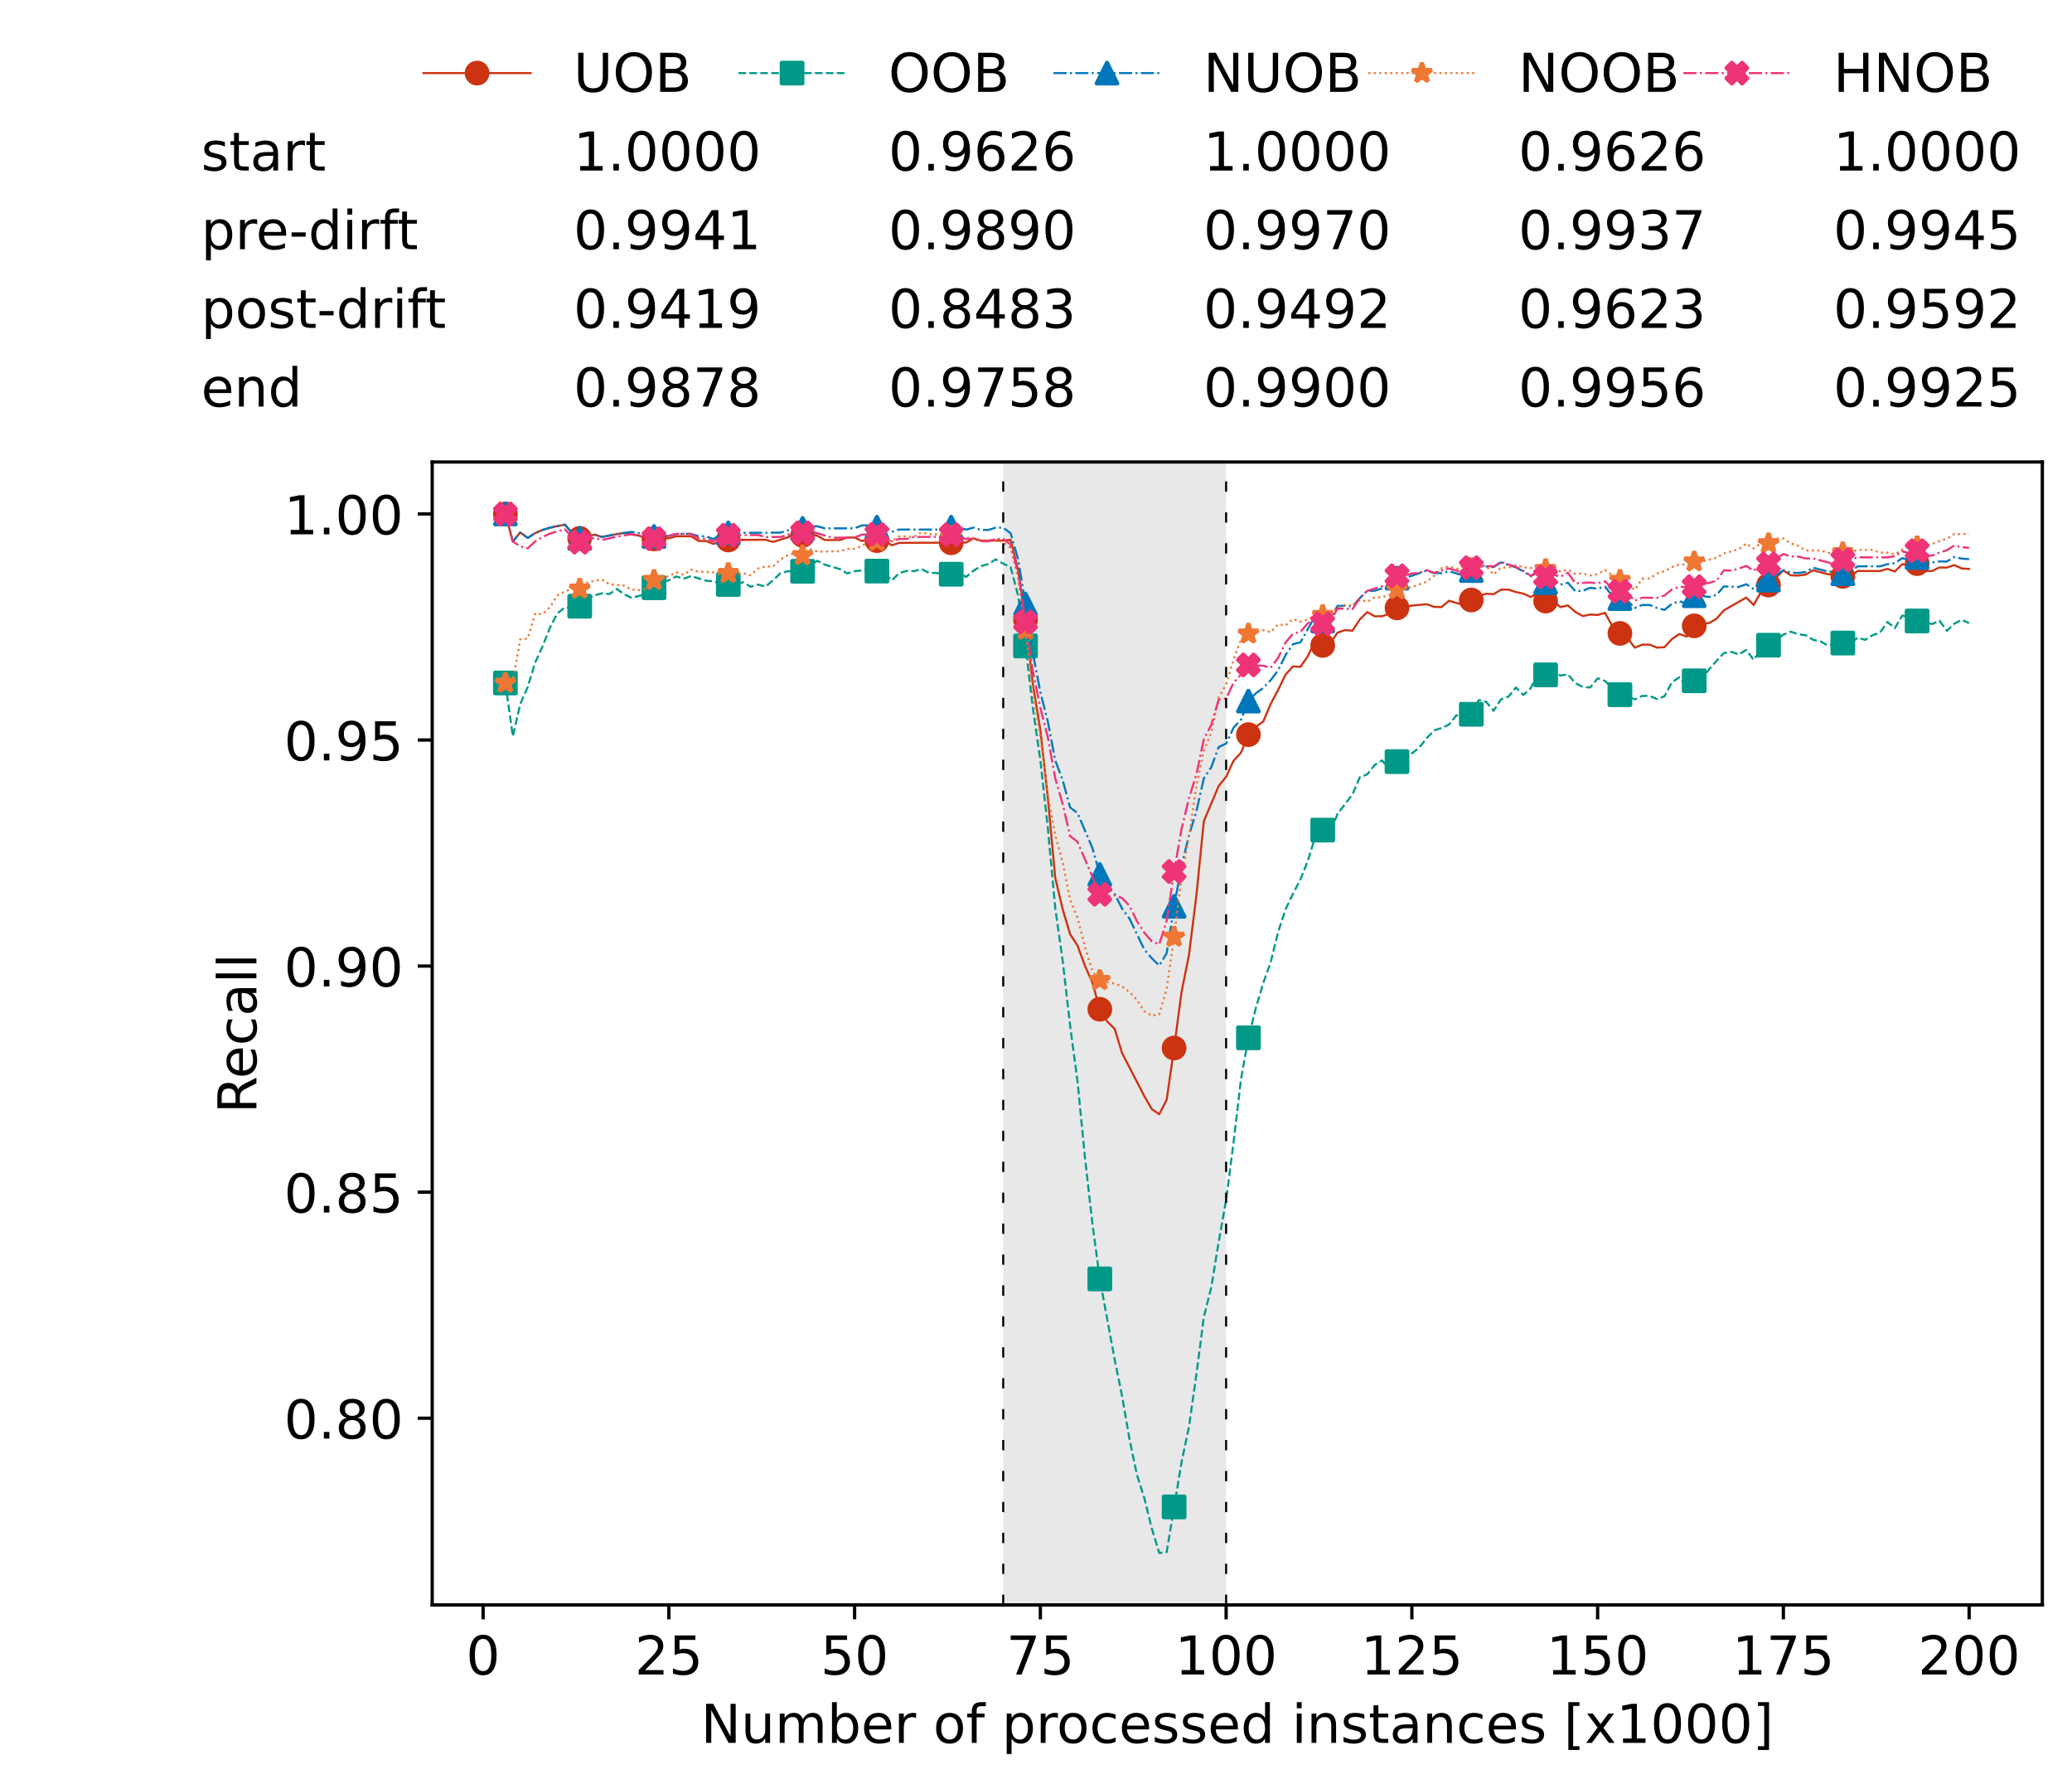 <?xml version="1.0" encoding="utf-8" standalone="no"?>
<!DOCTYPE svg PUBLIC "-//W3C//DTD SVG 1.1//EN"
  "http://www.w3.org/Graphics/SVG/1.1/DTD/svg11.dtd">
<!-- Created with matplotlib (https://matplotlib.org/) -->
<svg height="432.615pt" version="1.1" viewBox="0 0 502.65 432.615" width="502.65pt" xmlns="http://www.w3.org/2000/svg" xmlns:xlink="http://www.w3.org/1999/xlink">
 <defs>
  <style type="text/css">*{stroke-linecap:butt;stroke-linejoin:round;}</style>
 </defs>
 <g id="figure_1">
  <g id="patch_1">
   <path d="M 0 432.615 
L 502.65 432.615 
L 502.65 0 
L 0 0 
z
" style="fill:#ffffff;"/>
  </g>
  <g id="axes_1">
   <g id="patch_2">
    <path d="M 104.85 389.252 
L 495.45 389.252 
L 495.45 112.052 
L 104.85 112.052 
z
" style="fill:#ffffff;"/>
   </g>
   <g id="patch_3">
    <path clip-path="url(#p40cf2ad7ef)" d="M 297.446 389.252 
L 297.446 112.052 
L 243.372 112.052 
L 243.372 389.252 
z
" style="fill:#d3d3d3;opacity:0.5;"/>
   </g>
   <g id="matplotlib.axis_1">
    <g id="xtick_1">
     <g id="line2d_1">
      <defs>
       <path d="M 0 0 
L 0 3.5 
" id="m4ae4b308e4" style="stroke:#000000;stroke-width:0.8;"/>
      </defs>
      <g>
       <use style="stroke:#000000;stroke-width:0.8;" x="117.197" xlink:href="#m4ae4b308e4" y="389.252"/>
      </g>
     </g>
     <g id="text_1">
      <!-- 0 -->
      <g transform="translate(113.061 406.13)scale(0.13 -0.13)">
       <defs>
        <path d="M 31.781 66.406 
Q 24.172 66.406 20.328 58.906 
Q 16.5 51.422 16.5 36.375 
Q 16.5 21.391 20.328 13.891 
Q 24.172 6.391 31.781 6.391 
Q 39.453 6.391 43.281 13.891 
Q 47.125 21.391 47.125 36.375 
Q 47.125 51.422 43.281 58.906 
Q 39.453 66.406 31.781 66.406 
z
M 31.781 74.219 
Q 44.047 74.219 50.516 64.516 
Q 56.984 54.828 56.984 36.375 
Q 56.984 17.969 50.516 8.266 
Q 44.047 -1.422 31.781 -1.422 
Q 19.531 -1.422 13.062 8.266 
Q 6.594 17.969 6.594 36.375 
Q 6.594 54.828 13.062 64.516 
Q 19.531 74.219 31.781 74.219 
z
" id="DejaVuSans-48"/>
       </defs>
       <use xlink:href="#DejaVuSans-48"/>
      </g>
     </g>
    </g>
    <g id="xtick_2">
     <g id="line2d_2">
      <g>
       <use style="stroke:#000000;stroke-width:0.8;" x="162.259" xlink:href="#m4ae4b308e4" y="389.252"/>
      </g>
     </g>
     <g id="text_2">
      <!-- 25 -->
      <g transform="translate(153.988 406.13)scale(0.13 -0.13)">
       <defs>
        <path d="M 19.188 8.297 
L 53.609 8.297 
L 53.609 0 
L 7.328 0 
L 7.328 8.297 
Q 12.938 14.109 22.625 23.891 
Q 32.328 33.688 34.812 36.531 
Q 39.547 41.844 41.422 45.531 
Q 43.312 49.219 43.312 52.781 
Q 43.312 58.594 39.234 62.25 
Q 35.156 65.922 28.609 65.922 
Q 23.969 65.922 18.812 64.312 
Q 13.672 62.703 7.812 59.422 
L 7.812 69.391 
Q 13.766 71.781 18.938 73 
Q 24.125 74.219 28.422 74.219 
Q 39.75 74.219 46.484 68.547 
Q 53.219 62.891 53.219 53.422 
Q 53.219 48.922 51.531 44.891 
Q 49.859 40.875 45.406 35.406 
Q 44.188 33.984 37.641 27.219 
Q 31.109 20.453 19.188 8.297 
z
" id="DejaVuSans-50"/>
        <path d="M 10.797 72.906 
L 49.516 72.906 
L 49.516 64.594 
L 19.828 64.594 
L 19.828 46.734 
Q 21.969 47.469 24.109 47.828 
Q 26.266 48.188 28.422 48.188 
Q 40.625 48.188 47.75 41.5 
Q 54.891 34.812 54.891 23.391 
Q 54.891 11.625 47.562 5.094 
Q 40.234 -1.422 26.906 -1.422 
Q 22.312 -1.422 17.547 -0.641 
Q 12.797 0.141 7.719 1.703 
L 7.719 11.625 
Q 12.109 9.234 16.797 8.062 
Q 21.484 6.891 26.703 6.891 
Q 35.156 6.891 40.078 11.328 
Q 45.016 15.766 45.016 23.391 
Q 45.016 31 40.078 35.438 
Q 35.156 39.891 26.703 39.891 
Q 22.75 39.891 18.812 39.016 
Q 14.891 38.141 10.797 36.281 
z
" id="DejaVuSans-53"/>
       </defs>
       <use xlink:href="#DejaVuSans-50"/>
       <use x="63.623" xlink:href="#DejaVuSans-53"/>
      </g>
     </g>
    </g>
    <g id="xtick_3">
     <g id="line2d_3">
      <g>
       <use style="stroke:#000000;stroke-width:0.8;" x="207.322" xlink:href="#m4ae4b308e4" y="389.252"/>
      </g>
     </g>
     <g id="text_3">
      <!-- 50 -->
      <g transform="translate(199.05 406.13)scale(0.13 -0.13)">
       <use xlink:href="#DejaVuSans-53"/>
       <use x="63.623" xlink:href="#DejaVuSans-48"/>
      </g>
     </g>
    </g>
    <g id="xtick_4">
     <g id="line2d_4">
      <g>
       <use style="stroke:#000000;stroke-width:0.8;" x="252.384" xlink:href="#m4ae4b308e4" y="389.252"/>
      </g>
     </g>
     <g id="text_4">
      <!-- 75 -->
      <g transform="translate(244.113 406.13)scale(0.13 -0.13)">
       <defs>
        <path d="M 8.203 72.906 
L 55.078 72.906 
L 55.078 68.703 
L 28.609 0 
L 18.312 0 
L 43.219 64.594 
L 8.203 64.594 
z
" id="DejaVuSans-55"/>
       </defs>
       <use xlink:href="#DejaVuSans-55"/>
       <use x="63.623" xlink:href="#DejaVuSans-53"/>
      </g>
     </g>
    </g>
    <g id="xtick_5">
     <g id="line2d_5">
      <g>
       <use style="stroke:#000000;stroke-width:0.8;" x="297.446" xlink:href="#m4ae4b308e4" y="389.252"/>
      </g>
     </g>
     <g id="text_5">
      <!-- 100 -->
      <g transform="translate(285.039 406.13)scale(0.13 -0.13)">
       <defs>
        <path d="M 12.406 8.297 
L 28.516 8.297 
L 28.516 63.922 
L 10.984 60.406 
L 10.984 69.391 
L 28.422 72.906 
L 38.281 72.906 
L 38.281 8.297 
L 54.391 8.297 
L 54.391 0 
L 12.406 0 
z
" id="DejaVuSans-49"/>
       </defs>
       <use xlink:href="#DejaVuSans-49"/>
       <use x="63.623" xlink:href="#DejaVuSans-48"/>
       <use x="127.246" xlink:href="#DejaVuSans-48"/>
      </g>
     </g>
    </g>
    <g id="xtick_6">
     <g id="line2d_6">
      <g>
       <use style="stroke:#000000;stroke-width:0.8;" x="342.509" xlink:href="#m4ae4b308e4" y="389.252"/>
      </g>
     </g>
     <g id="text_6">
      <!-- 125 -->
      <g transform="translate(330.102 406.13)scale(0.13 -0.13)">
       <use xlink:href="#DejaVuSans-49"/>
       <use x="63.623" xlink:href="#DejaVuSans-50"/>
       <use x="127.246" xlink:href="#DejaVuSans-53"/>
      </g>
     </g>
    </g>
    <g id="xtick_7">
     <g id="line2d_7">
      <g>
       <use style="stroke:#000000;stroke-width:0.8;" x="387.571" xlink:href="#m4ae4b308e4" y="389.252"/>
      </g>
     </g>
     <g id="text_7">
      <!-- 150 -->
      <g transform="translate(375.164 406.13)scale(0.13 -0.13)">
       <use xlink:href="#DejaVuSans-49"/>
       <use x="63.623" xlink:href="#DejaVuSans-53"/>
       <use x="127.246" xlink:href="#DejaVuSans-48"/>
      </g>
     </g>
    </g>
    <g id="xtick_8">
     <g id="line2d_8">
      <g>
       <use style="stroke:#000000;stroke-width:0.8;" x="432.633" xlink:href="#m4ae4b308e4" y="389.252"/>
      </g>
     </g>
     <g id="text_8">
      <!-- 175 -->
      <g transform="translate(420.226 406.13)scale(0.13 -0.13)">
       <use xlink:href="#DejaVuSans-49"/>
       <use x="63.623" xlink:href="#DejaVuSans-55"/>
       <use x="127.246" xlink:href="#DejaVuSans-53"/>
      </g>
     </g>
    </g>
    <g id="xtick_9">
     <g id="line2d_9">
      <g>
       <use style="stroke:#000000;stroke-width:0.8;" x="477.695" xlink:href="#m4ae4b308e4" y="389.252"/>
      </g>
     </g>
     <g id="text_9">
      <!-- 200 -->
      <g transform="translate(465.289 406.13)scale(0.13 -0.13)">
       <use xlink:href="#DejaVuSans-50"/>
       <use x="63.623" xlink:href="#DejaVuSans-48"/>
       <use x="127.246" xlink:href="#DejaVuSans-48"/>
      </g>
     </g>
    </g>
    <g id="text_10">
     <!-- Number of processed instances [x1000] -->
     <g transform="translate(170.025 422.711)scale(0.13 -0.13)">
      <defs>
       <path d="M 9.812 72.906 
L 23.094 72.906 
L 55.422 11.922 
L 55.422 72.906 
L 64.984 72.906 
L 64.984 0 
L 51.703 0 
L 19.391 60.984 
L 19.391 0 
L 9.812 0 
z
" id="DejaVuSans-78"/>
       <path d="M 8.5 21.578 
L 8.5 54.688 
L 17.484 54.688 
L 17.484 21.922 
Q 17.484 14.156 20.5 10.266 
Q 23.531 6.391 29.594 6.391 
Q 36.859 6.391 41.078 11.031 
Q 45.312 15.672 45.312 23.688 
L 45.312 54.688 
L 54.297 54.688 
L 54.297 0 
L 45.312 0 
L 45.312 8.406 
Q 42.047 3.422 37.719 1 
Q 33.406 -1.422 27.688 -1.422 
Q 18.266 -1.422 13.375 4.438 
Q 8.5 10.297 8.5 21.578 
z
M 31.109 56 
z
" id="DejaVuSans-117"/>
       <path d="M 52 44.188 
Q 55.375 50.25 60.062 53.125 
Q 64.75 56 71.094 56 
Q 79.641 56 84.281 50.016 
Q 88.922 44.047 88.922 33.016 
L 88.922 0 
L 79.891 0 
L 79.891 32.719 
Q 79.891 40.578 77.094 44.375 
Q 74.312 48.188 68.609 48.188 
Q 61.625 48.188 57.562 43.547 
Q 53.516 38.922 53.516 30.906 
L 53.516 0 
L 44.484 0 
L 44.484 32.719 
Q 44.484 40.625 41.703 44.406 
Q 38.922 48.188 33.109 48.188 
Q 26.219 48.188 22.156 43.531 
Q 18.109 38.875 18.109 30.906 
L 18.109 0 
L 9.078 0 
L 9.078 54.688 
L 18.109 54.688 
L 18.109 46.188 
Q 21.188 51.219 25.484 53.609 
Q 29.781 56 35.688 56 
Q 41.656 56 45.828 52.969 
Q 50 49.953 52 44.188 
z
" id="DejaVuSans-109"/>
       <path d="M 48.688 27.297 
Q 48.688 37.203 44.609 42.844 
Q 40.531 48.484 33.406 48.484 
Q 26.266 48.484 22.188 42.844 
Q 18.109 37.203 18.109 27.297 
Q 18.109 17.391 22.188 11.75 
Q 26.266 6.109 33.406 6.109 
Q 40.531 6.109 44.609 11.75 
Q 48.688 17.391 48.688 27.297 
z
M 18.109 46.391 
Q 20.953 51.266 25.266 53.625 
Q 29.594 56 35.594 56 
Q 45.562 56 51.781 48.094 
Q 58.016 40.188 58.016 27.297 
Q 58.016 14.406 51.781 6.484 
Q 45.562 -1.422 35.594 -1.422 
Q 29.594 -1.422 25.266 0.953 
Q 20.953 3.328 18.109 8.203 
L 18.109 0 
L 9.078 0 
L 9.078 75.984 
L 18.109 75.984 
z
" id="DejaVuSans-98"/>
       <path d="M 56.203 29.594 
L 56.203 25.203 
L 14.891 25.203 
Q 15.484 15.922 20.484 11.062 
Q 25.484 6.203 34.422 6.203 
Q 39.594 6.203 44.453 7.469 
Q 49.312 8.734 54.109 11.281 
L 54.109 2.781 
Q 49.266 0.734 44.188 -0.344 
Q 39.109 -1.422 33.891 -1.422 
Q 20.797 -1.422 13.156 6.188 
Q 5.516 13.812 5.516 26.812 
Q 5.516 40.234 12.766 48.109 
Q 20.016 56 32.328 56 
Q 43.359 56 49.781 48.891 
Q 56.203 41.797 56.203 29.594 
z
M 47.219 32.234 
Q 47.125 39.594 43.094 43.984 
Q 39.062 48.391 32.422 48.391 
Q 24.906 48.391 20.391 44.141 
Q 15.875 39.891 15.188 32.172 
z
" id="DejaVuSans-101"/>
       <path d="M 41.109 46.297 
Q 39.594 47.172 37.812 47.578 
Q 36.031 48 33.891 48 
Q 26.266 48 22.188 43.047 
Q 18.109 38.094 18.109 28.812 
L 18.109 0 
L 9.078 0 
L 9.078 54.688 
L 18.109 54.688 
L 18.109 46.188 
Q 20.953 51.172 25.484 53.578 
Q 30.031 56 36.531 56 
Q 37.453 56 38.578 55.875 
Q 39.703 55.766 41.062 55.516 
z
" id="DejaVuSans-114"/>
       <path id="DejaVuSans-32"/>
       <path d="M 30.609 48.391 
Q 23.391 48.391 19.188 42.75 
Q 14.984 37.109 14.984 27.297 
Q 14.984 17.484 19.156 11.844 
Q 23.344 6.203 30.609 6.203 
Q 37.797 6.203 41.984 11.859 
Q 46.188 17.531 46.188 27.297 
Q 46.188 37.016 41.984 42.703 
Q 37.797 48.391 30.609 48.391 
z
M 30.609 56 
Q 42.328 56 49.016 48.375 
Q 55.719 40.766 55.719 27.297 
Q 55.719 13.875 49.016 6.219 
Q 42.328 -1.422 30.609 -1.422 
Q 18.844 -1.422 12.172 6.219 
Q 5.516 13.875 5.516 27.297 
Q 5.516 40.766 12.172 48.375 
Q 18.844 56 30.609 56 
z
" id="DejaVuSans-111"/>
       <path d="M 37.109 75.984 
L 37.109 68.5 
L 28.516 68.5 
Q 23.688 68.5 21.797 66.547 
Q 19.922 64.594 19.922 59.516 
L 19.922 54.688 
L 34.719 54.688 
L 34.719 47.703 
L 19.922 47.703 
L 19.922 0 
L 10.891 0 
L 10.891 47.703 
L 2.297 47.703 
L 2.297 54.688 
L 10.891 54.688 
L 10.891 58.5 
Q 10.891 67.625 15.141 71.797 
Q 19.391 75.984 28.609 75.984 
z
" id="DejaVuSans-102"/>
       <path d="M 18.109 8.203 
L 18.109 -20.797 
L 9.078 -20.797 
L 9.078 54.688 
L 18.109 54.688 
L 18.109 46.391 
Q 20.953 51.266 25.266 53.625 
Q 29.594 56 35.594 56 
Q 45.562 56 51.781 48.094 
Q 58.016 40.188 58.016 27.297 
Q 58.016 14.406 51.781 6.484 
Q 45.562 -1.422 35.594 -1.422 
Q 29.594 -1.422 25.266 0.953 
Q 20.953 3.328 18.109 8.203 
z
M 48.688 27.297 
Q 48.688 37.203 44.609 42.844 
Q 40.531 48.484 33.406 48.484 
Q 26.266 48.484 22.188 42.844 
Q 18.109 37.203 18.109 27.297 
Q 18.109 17.391 22.188 11.75 
Q 26.266 6.109 33.406 6.109 
Q 40.531 6.109 44.609 11.75 
Q 48.688 17.391 48.688 27.297 
z
" id="DejaVuSans-112"/>
       <path d="M 48.781 52.594 
L 48.781 44.188 
Q 44.969 46.297 41.141 47.344 
Q 37.312 48.391 33.406 48.391 
Q 24.656 48.391 19.812 42.844 
Q 14.984 37.312 14.984 27.297 
Q 14.984 17.281 19.812 11.734 
Q 24.656 6.203 33.406 6.203 
Q 37.312 6.203 41.141 7.25 
Q 44.969 8.297 48.781 10.406 
L 48.781 2.094 
Q 45.016 0.344 40.984 -0.531 
Q 36.969 -1.422 32.422 -1.422 
Q 20.062 -1.422 12.781 6.344 
Q 5.516 14.109 5.516 27.297 
Q 5.516 40.672 12.859 48.328 
Q 20.219 56 33.016 56 
Q 37.156 56 41.109 55.141 
Q 45.062 54.297 48.781 52.594 
z
" id="DejaVuSans-99"/>
       <path d="M 44.281 53.078 
L 44.281 44.578 
Q 40.484 46.531 36.375 47.5 
Q 32.281 48.484 27.875 48.484 
Q 21.188 48.484 17.844 46.438 
Q 14.5 44.391 14.5 40.281 
Q 14.5 37.156 16.891 35.375 
Q 19.281 33.594 26.516 31.984 
L 29.594 31.297 
Q 39.156 29.25 43.188 25.516 
Q 47.219 21.781 47.219 15.094 
Q 47.219 7.469 41.188 3.016 
Q 35.156 -1.422 24.609 -1.422 
Q 20.219 -1.422 15.453 -0.562 
Q 10.688 0.297 5.422 2 
L 5.422 11.281 
Q 10.406 8.688 15.234 7.391 
Q 20.062 6.109 24.812 6.109 
Q 31.156 6.109 34.562 8.281 
Q 37.984 10.453 37.984 14.406 
Q 37.984 18.062 35.516 20.016 
Q 33.062 21.969 24.703 23.781 
L 21.578 24.516 
Q 13.234 26.266 9.516 29.906 
Q 5.812 33.547 5.812 39.891 
Q 5.812 47.609 11.281 51.797 
Q 16.75 56 26.812 56 
Q 31.781 56 36.172 55.266 
Q 40.578 54.547 44.281 53.078 
z
" id="DejaVuSans-115"/>
       <path d="M 45.406 46.391 
L 45.406 75.984 
L 54.391 75.984 
L 54.391 0 
L 45.406 0 
L 45.406 8.203 
Q 42.578 3.328 38.25 0.953 
Q 33.938 -1.422 27.875 -1.422 
Q 17.969 -1.422 11.734 6.484 
Q 5.516 14.406 5.516 27.297 
Q 5.516 40.188 11.734 48.094 
Q 17.969 56 27.875 56 
Q 33.938 56 38.25 53.625 
Q 42.578 51.266 45.406 46.391 
z
M 14.797 27.297 
Q 14.797 17.391 18.875 11.75 
Q 22.953 6.109 30.078 6.109 
Q 37.203 6.109 41.297 11.75 
Q 45.406 17.391 45.406 27.297 
Q 45.406 37.203 41.297 42.844 
Q 37.203 48.484 30.078 48.484 
Q 22.953 48.484 18.875 42.844 
Q 14.797 37.203 14.797 27.297 
z
" id="DejaVuSans-100"/>
       <path d="M 9.422 54.688 
L 18.406 54.688 
L 18.406 0 
L 9.422 0 
z
M 9.422 75.984 
L 18.406 75.984 
L 18.406 64.594 
L 9.422 64.594 
z
" id="DejaVuSans-105"/>
       <path d="M 54.891 33.016 
L 54.891 0 
L 45.906 0 
L 45.906 32.719 
Q 45.906 40.484 42.875 44.328 
Q 39.844 48.188 33.797 48.188 
Q 26.516 48.188 22.312 43.547 
Q 18.109 38.922 18.109 30.906 
L 18.109 0 
L 9.078 0 
L 9.078 54.688 
L 18.109 54.688 
L 18.109 46.188 
Q 21.344 51.125 25.703 53.562 
Q 30.078 56 35.797 56 
Q 45.219 56 50.047 50.172 
Q 54.891 44.344 54.891 33.016 
z
" id="DejaVuSans-110"/>
       <path d="M 18.312 70.219 
L 18.312 54.688 
L 36.812 54.688 
L 36.812 47.703 
L 18.312 47.703 
L 18.312 18.016 
Q 18.312 11.328 20.141 9.422 
Q 21.969 7.516 27.594 7.516 
L 36.812 7.516 
L 36.812 0 
L 27.594 0 
Q 17.188 0 13.234 3.875 
Q 9.281 7.766 9.281 18.016 
L 9.281 47.703 
L 2.688 47.703 
L 2.688 54.688 
L 9.281 54.688 
L 9.281 70.219 
z
" id="DejaVuSans-116"/>
       <path d="M 34.281 27.484 
Q 23.391 27.484 19.188 25 
Q 14.984 22.516 14.984 16.5 
Q 14.984 11.719 18.141 8.906 
Q 21.297 6.109 26.703 6.109 
Q 34.188 6.109 38.703 11.406 
Q 43.219 16.703 43.219 25.484 
L 43.219 27.484 
z
M 52.203 31.203 
L 52.203 0 
L 43.219 0 
L 43.219 8.297 
Q 40.141 3.328 35.547 0.953 
Q 30.953 -1.422 24.312 -1.422 
Q 15.922 -1.422 10.953 3.297 
Q 6 8.016 6 15.922 
Q 6 25.141 12.172 29.828 
Q 18.359 34.516 30.609 34.516 
L 43.219 34.516 
L 43.219 35.406 
Q 43.219 41.609 39.141 45 
Q 35.062 48.391 27.688 48.391 
Q 23 48.391 18.547 47.266 
Q 14.109 46.141 10.016 43.891 
L 10.016 52.203 
Q 14.938 54.109 19.578 55.047 
Q 24.219 56 28.609 56 
Q 40.484 56 46.344 49.844 
Q 52.203 43.703 52.203 31.203 
z
" id="DejaVuSans-97"/>
       <path d="M 8.594 75.984 
L 29.297 75.984 
L 29.297 69 
L 17.578 69 
L 17.578 -6.203 
L 29.297 -6.203 
L 29.297 -13.188 
L 8.594 -13.188 
z
" id="DejaVuSans-91"/>
       <path d="M 54.891 54.688 
L 35.109 28.078 
L 55.906 0 
L 45.312 0 
L 29.391 21.484 
L 13.484 0 
L 2.875 0 
L 24.125 28.609 
L 4.688 54.688 
L 15.281 54.688 
L 29.781 35.203 
L 44.281 54.688 
z
" id="DejaVuSans-120"/>
       <path d="M 30.422 75.984 
L 30.422 -13.188 
L 9.719 -13.188 
L 9.719 -6.203 
L 21.391 -6.203 
L 21.391 69 
L 9.719 69 
L 9.719 75.984 
z
" id="DejaVuSans-93"/>
      </defs>
      <use xlink:href="#DejaVuSans-78"/>
      <use x="74.805" xlink:href="#DejaVuSans-117"/>
      <use x="138.184" xlink:href="#DejaVuSans-109"/>
      <use x="235.596" xlink:href="#DejaVuSans-98"/>
      <use x="299.072" xlink:href="#DejaVuSans-101"/>
      <use x="360.596" xlink:href="#DejaVuSans-114"/>
      <use x="401.709" xlink:href="#DejaVuSans-32"/>
      <use x="433.496" xlink:href="#DejaVuSans-111"/>
      <use x="494.678" xlink:href="#DejaVuSans-102"/>
      <use x="529.883" xlink:href="#DejaVuSans-32"/>
      <use x="561.67" xlink:href="#DejaVuSans-112"/>
      <use x="625.146" xlink:href="#DejaVuSans-114"/>
      <use x="664.01" xlink:href="#DejaVuSans-111"/>
      <use x="725.191" xlink:href="#DejaVuSans-99"/>
      <use x="780.172" xlink:href="#DejaVuSans-101"/>
      <use x="841.695" xlink:href="#DejaVuSans-115"/>
      <use x="893.795" xlink:href="#DejaVuSans-115"/>
      <use x="945.895" xlink:href="#DejaVuSans-101"/>
      <use x="1007.418" xlink:href="#DejaVuSans-100"/>
      <use x="1070.895" xlink:href="#DejaVuSans-32"/>
      <use x="1102.682" xlink:href="#DejaVuSans-105"/>
      <use x="1130.465" xlink:href="#DejaVuSans-110"/>
      <use x="1193.844" xlink:href="#DejaVuSans-115"/>
      <use x="1245.943" xlink:href="#DejaVuSans-116"/>
      <use x="1285.152" xlink:href="#DejaVuSans-97"/>
      <use x="1346.432" xlink:href="#DejaVuSans-110"/>
      <use x="1409.811" xlink:href="#DejaVuSans-99"/>
      <use x="1464.791" xlink:href="#DejaVuSans-101"/>
      <use x="1526.314" xlink:href="#DejaVuSans-115"/>
      <use x="1578.414" xlink:href="#DejaVuSans-32"/>
      <use x="1610.201" xlink:href="#DejaVuSans-91"/>
      <use x="1649.215" xlink:href="#DejaVuSans-120"/>
      <use x="1708.395" xlink:href="#DejaVuSans-49"/>
      <use x="1772.018" xlink:href="#DejaVuSans-48"/>
      <use x="1835.641" xlink:href="#DejaVuSans-48"/>
      <use x="1899.264" xlink:href="#DejaVuSans-48"/>
      <use x="1962.887" xlink:href="#DejaVuSans-93"/>
     </g>
    </g>
   </g>
   <g id="matplotlib.axis_2">
    <g id="ytick_1">
     <g id="line2d_10">
      <defs>
       <path d="M 0 0 
L -3.5 0 
" id="mfb516d1022" style="stroke:#000000;stroke-width:0.8;"/>
      </defs>
      <g>
       <use style="stroke:#000000;stroke-width:0.8;" x="104.85" xlink:href="#mfb516d1022" y="343.966"/>
      </g>
     </g>
     <g id="text_11">
      <!-- 0.80 -->
      <g transform="translate(68.905 348.905)scale(0.13 -0.13)">
       <defs>
        <path d="M 10.688 12.406 
L 21 12.406 
L 21 0 
L 10.688 0 
z
" id="DejaVuSans-46"/>
        <path d="M 31.781 34.625 
Q 24.75 34.625 20.719 30.859 
Q 16.703 27.094 16.703 20.516 
Q 16.703 13.922 20.719 10.156 
Q 24.75 6.391 31.781 6.391 
Q 38.812 6.391 42.859 10.172 
Q 46.922 13.969 46.922 20.516 
Q 46.922 27.094 42.891 30.859 
Q 38.875 34.625 31.781 34.625 
z
M 21.922 38.812 
Q 15.578 40.375 12.031 44.719 
Q 8.5 49.078 8.5 55.328 
Q 8.5 64.062 14.719 69.141 
Q 20.953 74.219 31.781 74.219 
Q 42.672 74.219 48.875 69.141 
Q 55.078 64.062 55.078 55.328 
Q 55.078 49.078 51.531 44.719 
Q 48 40.375 41.703 38.812 
Q 48.828 37.156 52.797 32.312 
Q 56.781 27.484 56.781 20.516 
Q 56.781 9.906 50.312 4.234 
Q 43.844 -1.422 31.781 -1.422 
Q 19.734 -1.422 13.25 4.234 
Q 6.781 9.906 6.781 20.516 
Q 6.781 27.484 10.781 32.312 
Q 14.797 37.156 21.922 38.812 
z
M 18.312 54.391 
Q 18.312 48.734 21.844 45.562 
Q 25.391 42.391 31.781 42.391 
Q 38.141 42.391 41.719 45.562 
Q 45.312 48.734 45.312 54.391 
Q 45.312 60.062 41.719 63.234 
Q 38.141 66.406 31.781 66.406 
Q 25.391 66.406 21.844 63.234 
Q 18.312 60.062 18.312 54.391 
z
" id="DejaVuSans-56"/>
       </defs>
       <use xlink:href="#DejaVuSans-48"/>
       <use x="63.623" xlink:href="#DejaVuSans-46"/>
       <use x="95.41" xlink:href="#DejaVuSans-56"/>
       <use x="159.033" xlink:href="#DejaVuSans-48"/>
      </g>
     </g>
    </g>
    <g id="ytick_2">
     <g id="line2d_11">
      <g>
       <use style="stroke:#000000;stroke-width:0.8;" x="104.85" xlink:href="#mfb516d1022" y="289.137"/>
      </g>
     </g>
     <g id="text_12">
      <!-- 0.85 -->
      <g transform="translate(68.905 294.076)scale(0.13 -0.13)">
       <use xlink:href="#DejaVuSans-48"/>
       <use x="63.623" xlink:href="#DejaVuSans-46"/>
       <use x="95.41" xlink:href="#DejaVuSans-56"/>
       <use x="159.033" xlink:href="#DejaVuSans-53"/>
      </g>
     </g>
    </g>
    <g id="ytick_3">
     <g id="line2d_12">
      <g>
       <use style="stroke:#000000;stroke-width:0.8;" x="104.85" xlink:href="#mfb516d1022" y="234.309"/>
      </g>
     </g>
     <g id="text_13">
      <!-- 0.90 -->
      <g transform="translate(68.905 239.248)scale(0.13 -0.13)">
       <defs>
        <path d="M 10.984 1.516 
L 10.984 10.5 
Q 14.703 8.734 18.5 7.812 
Q 22.312 6.891 25.984 6.891 
Q 35.75 6.891 40.891 13.453 
Q 46.047 20.016 46.781 33.406 
Q 43.953 29.203 39.594 26.953 
Q 35.25 24.703 29.984 24.703 
Q 19.047 24.703 12.672 31.312 
Q 6.297 37.938 6.297 49.422 
Q 6.297 60.641 12.938 67.422 
Q 19.578 74.219 30.609 74.219 
Q 43.266 74.219 49.922 64.516 
Q 56.594 54.828 56.594 36.375 
Q 56.594 19.141 48.406 8.859 
Q 40.234 -1.422 26.422 -1.422 
Q 22.703 -1.422 18.891 -0.688 
Q 15.094 0.047 10.984 1.516 
z
M 30.609 32.422 
Q 37.25 32.422 41.125 36.953 
Q 45.016 41.5 45.016 49.422 
Q 45.016 57.281 41.125 61.844 
Q 37.25 66.406 30.609 66.406 
Q 23.969 66.406 20.094 61.844 
Q 16.219 57.281 16.219 49.422 
Q 16.219 41.5 20.094 36.953 
Q 23.969 32.422 30.609 32.422 
z
" id="DejaVuSans-57"/>
       </defs>
       <use xlink:href="#DejaVuSans-48"/>
       <use x="63.623" xlink:href="#DejaVuSans-46"/>
       <use x="95.41" xlink:href="#DejaVuSans-57"/>
       <use x="159.033" xlink:href="#DejaVuSans-48"/>
      </g>
     </g>
    </g>
    <g id="ytick_4">
     <g id="line2d_13">
      <g>
       <use style="stroke:#000000;stroke-width:0.8;" x="104.85" xlink:href="#mfb516d1022" y="179.48"/>
      </g>
     </g>
     <g id="text_14">
      <!-- 0.95 -->
      <g transform="translate(68.905 184.419)scale(0.13 -0.13)">
       <use xlink:href="#DejaVuSans-48"/>
       <use x="63.623" xlink:href="#DejaVuSans-46"/>
       <use x="95.41" xlink:href="#DejaVuSans-57"/>
       <use x="159.033" xlink:href="#DejaVuSans-53"/>
      </g>
     </g>
    </g>
    <g id="ytick_5">
     <g id="line2d_14">
      <g>
       <use style="stroke:#000000;stroke-width:0.8;" x="104.85" xlink:href="#mfb516d1022" y="124.652"/>
      </g>
     </g>
     <g id="text_15">
      <!-- 1.00 -->
      <g transform="translate(68.905 129.591)scale(0.13 -0.13)">
       <use xlink:href="#DejaVuSans-49"/>
       <use x="63.623" xlink:href="#DejaVuSans-46"/>
       <use x="95.41" xlink:href="#DejaVuSans-48"/>
       <use x="159.033" xlink:href="#DejaVuSans-48"/>
      </g>
     </g>
    </g>
    <g id="text_16">
     <!-- Recall -->
     <g transform="translate(62.201 270.044)rotate(-90)scale(0.13 -0.13)">
      <defs>
       <path d="M 44.391 34.188 
Q 47.562 33.109 50.562 29.594 
Q 53.562 26.078 56.594 19.922 
L 66.609 0 
L 56 0 
L 46.688 18.703 
Q 43.062 26.031 39.672 28.422 
Q 36.281 30.812 30.422 30.812 
L 19.672 30.812 
L 19.672 0 
L 9.812 0 
L 9.812 72.906 
L 32.078 72.906 
Q 44.578 72.906 50.734 67.672 
Q 56.891 62.453 56.891 51.906 
Q 56.891 45.016 53.688 40.469 
Q 50.484 35.938 44.391 34.188 
z
M 19.672 64.797 
L 19.672 38.922 
L 32.078 38.922 
Q 39.203 38.922 42.844 42.219 
Q 46.484 45.516 46.484 51.906 
Q 46.484 58.297 42.844 61.547 
Q 39.203 64.797 32.078 64.797 
z
" id="DejaVuSans-82"/>
       <path d="M 9.422 75.984 
L 18.406 75.984 
L 18.406 0 
L 9.422 0 
z
" id="DejaVuSans-108"/>
      </defs>
      <use xlink:href="#DejaVuSans-82"/>
      <use x="64.982" xlink:href="#DejaVuSans-101"/>
      <use x="126.506" xlink:href="#DejaVuSans-99"/>
      <use x="181.486" xlink:href="#DejaVuSans-97"/>
      <use x="242.766" xlink:href="#DejaVuSans-108"/>
      <use x="270.549" xlink:href="#DejaVuSans-108"/>
     </g>
    </g>
   </g>
   <g id="line2d_15"/>
   <g id="line2d_16"/>
   <g id="line2d_17"/>
   <g id="line2d_18"/>
   <g id="line2d_19"/>
   <g id="line2d_20">
    <path clip-path="url(#p40cf2ad7ef)" d="M 122.605 124.652 
L 124.407 131.338 
L 126.21 129.109 
L 128.012 130.465 
L 129.815 129.302 
L 131.617 128.527 
L 133.419 127.974 
L 137.024 127.235 
L 138.827 129.31 
L 140.629 130.576 
L 144.234 129.665 
L 146.037 130.228 
L 149.642 129.531 
L 151.444 129.244 
L 153.247 129.637 
L 155.049 129.914 
L 156.852 130.705 
L 158.654 130.705 
L 160.457 130.554 
L 162.259 130.554 
L 164.062 130.06 
L 167.667 130.06 
L 169.469 131.214 
L 171.272 131.214 
L 173.074 131.917 
L 174.877 131.316 
L 176.679 130.97 
L 185.692 130.902 
L 187.494 131.434 
L 191.099 130.339 
L 192.902 129.284 
L 194.704 129.838 
L 196.507 129.321 
L 198.309 129.966 
L 200.112 130.981 
L 203.717 130.981 
L 205.519 130.375 
L 207.322 130.375 
L 209.124 131.224 
L 210.927 130.659 
L 212.729 131.11 
L 214.532 131.11 
L 216.334 132.241 
L 218.137 131.663 
L 234.359 131.593 
L 236.162 130.577 
L 237.964 131.143 
L 243.372 131.112 
L 245.174 130.931 
L 246.976 138.241 
L 248.779 150.318 
L 250.581 166.073 
L 252.384 177.068 
L 254.186 193.354 
L 255.989 212.86 
L 257.791 220.489 
L 259.594 226.562 
L 261.396 229.338 
L 263.199 234.224 
L 265.001 238.307 
L 266.804 244.778 
L 268.606 247.769 
L 270.409 249.522 
L 272.211 255.418 
L 277.619 265.87 
L 279.421 269.003 
L 281.224 270.243 
L 283.026 266.732 
L 284.829 254.181 
L 286.631 240.619 
L 288.434 231.608 
L 290.236 217.15 
L 292.039 199.167 
L 295.644 190.629 
L 297.446 188.401 
L 299.249 184.521 
L 301.051 182.547 
L 302.854 178.17 
L 304.656 176.276 
L 306.459 174.977 
L 308.261 170.726 
L 310.064 167.318 
L 311.866 163.622 
L 313.669 161.615 
L 315.471 161.739 
L 317.274 159.128 
L 319.076 155.328 
L 320.879 156.538 
L 322.681 155.989 
L 324.484 153.434 
L 326.286 152.824 
L 328.089 152.963 
L 329.891 150.216 
L 331.694 148.448 
L 333.496 149.481 
L 335.299 149.454 
L 337.101 148.841 
L 338.904 147.435 
L 340.706 147.335 
L 342.509 146.881 
L 346.114 146.548 
L 347.916 147.185 
L 349.719 147.226 
L 351.521 145.7 
L 355.126 146.769 
L 356.928 145.517 
L 358.731 144.549 
L 360.533 143.99 
L 362.336 144.125 
L 364.138 143.007 
L 365.941 142.992 
L 367.743 143.593 
L 369.546 143.97 
L 371.348 144.798 
L 373.151 143.801 
L 374.953 145.784 
L 376.756 145.725 
L 378.558 147.244 
L 380.361 146.832 
L 382.163 148.41 
L 383.966 149.417 
L 385.768 149.051 
L 387.571 149.147 
L 389.373 148.644 
L 391.176 151.926 
L 392.978 153.624 
L 394.781 154.716 
L 396.583 157.074 
L 398.386 156.358 
L 400.188 156.347 
L 401.991 157.078 
L 403.793 156.956 
L 405.596 154.998 
L 407.398 153.767 
L 409.201 154.388 
L 411.003 151.79 
L 412.806 151.351 
L 414.608 151.111 
L 416.411 150.067 
L 418.213 148.017 
L 423.621 144.935 
L 425.423 146.723 
L 427.226 143.544 
L 430.831 140.131 
L 432.633 138.344 
L 434.436 139.534 
L 436.238 139.591 
L 438.041 139.356 
L 439.843 138.312 
L 443.448 139.267 
L 445.251 139.278 
L 447.053 139.785 
L 448.856 139.794 
L 450.658 138.485 
L 456.066 138.5 
L 457.868 137.978 
L 459.671 138.603 
L 461.473 136.815 
L 463.276 137.265 
L 465.078 136.694 
L 466.881 138.482 
L 468.683 138.482 
L 470.485 137.634 
L 472.288 137.653 
L 474.09 137.056 
L 475.893 137.869 
L 477.695 137.989 
L 477.695 137.989 
" style="fill:none;stroke:#cc3311;stroke-linecap:square;stroke-width:0.5;"/>
    <defs>
     <path d="M 0 2.5 
C 0.663 2.5 1.299 2.237 1.768 1.768 
C 2.237 1.299 2.5 0.663 2.5 0 
C 2.5 -0.663 2.237 -1.299 1.768 -1.768 
C 1.299 -2.237 0.663 -2.5 0 -2.5 
C -0.663 -2.5 -1.299 -2.237 -1.768 -1.768 
C -2.237 -1.299 -2.5 -0.663 -2.5 0 
C -2.5 0.663 -2.237 1.299 -1.768 1.768 
C -1.299 2.237 -0.663 2.5 0 2.5 
z
" id="m6319409a7c" style="stroke:#cc3311;"/>
    </defs>
    <g clip-path="url(#p40cf2ad7ef)">
     <use style="fill:#cc3311;stroke:#cc3311;" x="122.605" xlink:href="#m6319409a7c" y="124.652"/>
     <use style="fill:#cc3311;stroke:#cc3311;" x="140.629" xlink:href="#m6319409a7c" y="130.576"/>
     <use style="fill:#cc3311;stroke:#cc3311;" x="158.654" xlink:href="#m6319409a7c" y="130.705"/>
     <use style="fill:#cc3311;stroke:#cc3311;" x="176.679" xlink:href="#m6319409a7c" y="130.97"/>
     <use style="fill:#cc3311;stroke:#cc3311;" x="194.704" xlink:href="#m6319409a7c" y="129.838"/>
     <use style="fill:#cc3311;stroke:#cc3311;" x="212.729" xlink:href="#m6319409a7c" y="131.11"/>
     <use style="fill:#cc3311;stroke:#cc3311;" x="230.754" xlink:href="#m6319409a7c" y="131.648"/>
     <use style="fill:#cc3311;stroke:#cc3311;" x="248.779" xlink:href="#m6319409a7c" y="150.318"/>
     <use style="fill:#cc3311;stroke:#cc3311;" x="266.804" xlink:href="#m6319409a7c" y="244.778"/>
     <use style="fill:#cc3311;stroke:#cc3311;" x="284.829" xlink:href="#m6319409a7c" y="254.181"/>
     <use style="fill:#cc3311;stroke:#cc3311;" x="302.854" xlink:href="#m6319409a7c" y="178.17"/>
     <use style="fill:#cc3311;stroke:#cc3311;" x="320.879" xlink:href="#m6319409a7c" y="156.538"/>
     <use style="fill:#cc3311;stroke:#cc3311;" x="338.904" xlink:href="#m6319409a7c" y="147.435"/>
     <use style="fill:#cc3311;stroke:#cc3311;" x="356.928" xlink:href="#m6319409a7c" y="145.517"/>
     <use style="fill:#cc3311;stroke:#cc3311;" x="374.953" xlink:href="#m6319409a7c" y="145.784"/>
     <use style="fill:#cc3311;stroke:#cc3311;" x="392.978" xlink:href="#m6319409a7c" y="153.624"/>
     <use style="fill:#cc3311;stroke:#cc3311;" x="411.003" xlink:href="#m6319409a7c" y="151.79"/>
     <use style="fill:#cc3311;stroke:#cc3311;" x="429.028" xlink:href="#m6319409a7c" y="141.899"/>
     <use style="fill:#cc3311;stroke:#cc3311;" x="447.053" xlink:href="#m6319409a7c" y="139.785"/>
     <use style="fill:#cc3311;stroke:#cc3311;" x="465.078" xlink:href="#m6319409a7c" y="136.694"/>
    </g>
   </g>
   <g id="line2d_21"/>
   <g id="line2d_22"/>
   <g id="line2d_23"/>
   <g id="line2d_24"/>
   <g id="line2d_25">
    <path clip-path="url(#p40cf2ad7ef)" d="M 122.605 165.645 
L 124.407 178.581 
L 126.21 170.758 
L 128.012 166.641 
L 129.815 160.735 
L 131.617 156.798 
L 133.419 152.206 
L 135.222 148.761 
L 137.024 147.339 
L 138.827 147.403 
L 140.629 147.024 
L 142.432 145.16 
L 144.234 144.394 
L 146.037 143.905 
L 147.839 144.069 
L 149.642 142.855 
L 151.444 144.152 
L 153.247 145.013 
L 156.852 144.016 
L 158.654 142.55 
L 160.457 141.276 
L 162.259 140.723 
L 164.062 139.818 
L 165.864 140.338 
L 167.667 139.714 
L 171.272 140.845 
L 173.074 140.983 
L 174.877 141.512 
L 176.679 141.75 
L 178.482 141.75 
L 180.284 141.222 
L 182.087 142.309 
L 183.889 141.788 
L 185.692 142.274 
L 187.494 140.794 
L 189.297 139.044 
L 191.099 138.532 
L 194.704 138.552 
L 196.507 136.986 
L 198.309 136.016 
L 200.112 136.961 
L 203.717 138.015 
L 205.519 139.083 
L 207.322 138.529 
L 209.124 138.343 
L 210.927 137.609 
L 212.729 138.512 
L 214.532 139.06 
L 216.334 140.756 
L 218.137 139.024 
L 219.939 138.459 
L 221.742 138.522 
L 223.544 137.99 
L 225.347 138.952 
L 227.149 138.952 
L 228.952 139.304 
L 230.754 139.267 
L 232.557 138.764 
L 234.359 139.943 
L 236.162 138.42 
L 237.964 137.307 
L 239.767 136.79 
L 241.569 135.662 
L 243.372 136.707 
L 245.174 137.56 
L 246.976 144.431 
L 248.779 156.665 
L 250.581 171.872 
L 252.384 184.411 
L 254.186 200.696 
L 255.989 220.203 
L 257.791 233.004 
L 259.594 248.669 
L 261.396 262.282 
L 263.199 280.739 
L 265.001 296.725 
L 266.804 310.184 
L 270.409 329.752 
L 272.211 338.595 
L 274.014 349.096 
L 275.816 357.721 
L 277.619 363.402 
L 279.421 370.712 
L 281.224 376.652 
L 283.026 376.419 
L 286.631 354.652 
L 288.434 346.025 
L 290.236 333.395 
L 292.039 319.473 
L 293.841 312.215 
L 295.644 301.216 
L 297.446 291.028 
L 299.249 277.098 
L 301.051 261.764 
L 302.854 251.705 
L 304.656 244.477 
L 306.459 238.399 
L 308.261 233.393 
L 310.064 226.023 
L 311.866 220.562 
L 313.669 216.774 
L 315.471 213.305 
L 317.274 208.763 
L 319.076 202.913 
L 320.879 201.325 
L 322.681 201.873 
L 324.484 197.385 
L 328.089 192.687 
L 329.891 188.507 
L 331.694 187.798 
L 333.496 185.52 
L 335.299 184.42 
L 337.101 186.826 
L 338.904 184.717 
L 340.706 184.468 
L 342.509 182.716 
L 344.311 181.304 
L 346.114 179.026 
L 347.916 177.137 
L 349.719 176.576 
L 351.521 175.73 
L 353.324 173.464 
L 355.126 173.975 
L 356.928 173.241 
L 358.731 169.788 
L 360.533 170.221 
L 362.336 172.387 
L 364.138 169.607 
L 365.941 168.941 
L 367.743 166.734 
L 369.546 168.541 
L 371.348 166.922 
L 373.151 162.935 
L 374.953 163.677 
L 376.756 162.591 
L 378.558 163.861 
L 380.361 163.523 
L 382.163 165.692 
L 383.966 166.61 
L 385.768 166.738 
L 387.571 164.526 
L 389.373 165.165 
L 392.978 168.486 
L 394.781 168.814 
L 396.583 169.62 
L 398.386 168.786 
L 400.188 168.775 
L 401.991 169.56 
L 403.793 168.854 
L 405.596 165.481 
L 407.398 164.251 
L 409.201 166.488 
L 411.003 165.117 
L 412.806 164.708 
L 414.608 162.36 
L 416.411 160.271 
L 418.213 158.38 
L 420.016 158.1 
L 421.818 158.735 
L 423.621 157.619 
L 425.423 160.053 
L 427.226 157.542 
L 429.028 156.487 
L 432.633 153.918 
L 434.436 153.196 
L 436.238 153.843 
L 438.041 154.05 
L 439.843 155.177 
L 441.646 155.548 
L 443.448 156.583 
L 445.251 156.041 
L 448.856 155.977 
L 450.658 154.667 
L 452.461 155.18 
L 454.263 154.061 
L 456.066 153.454 
L 457.868 150.843 
L 459.671 152.36 
L 461.473 149.292 
L 463.276 149.633 
L 465.078 150.607 
L 466.881 150.793 
L 468.683 151.364 
L 470.485 150.516 
L 472.288 152.992 
L 474.09 151.276 
L 475.893 150.323 
L 477.695 151.141 
L 477.695 151.141 
" style="fill:none;stroke:#009988;stroke-dasharray:1.85,0.8;stroke-dashoffset:0;stroke-width:0.5;"/>
    <defs>
     <path d="M -2.5 2.5 
L 2.5 2.5 
L 2.5 -2.5 
L -2.5 -2.5 
z
" id="m4976cf642a" style="stroke:#009988;stroke-linejoin:miter;"/>
    </defs>
    <g clip-path="url(#p40cf2ad7ef)">
     <use style="fill:#009988;stroke:#009988;stroke-linejoin:miter;" x="122.605" xlink:href="#m4976cf642a" y="165.645"/>
     <use style="fill:#009988;stroke:#009988;stroke-linejoin:miter;" x="140.629" xlink:href="#m4976cf642a" y="147.024"/>
     <use style="fill:#009988;stroke:#009988;stroke-linejoin:miter;" x="158.654" xlink:href="#m4976cf642a" y="142.55"/>
     <use style="fill:#009988;stroke:#009988;stroke-linejoin:miter;" x="176.679" xlink:href="#m4976cf642a" y="141.75"/>
     <use style="fill:#009988;stroke:#009988;stroke-linejoin:miter;" x="194.704" xlink:href="#m4976cf642a" y="138.552"/>
     <use style="fill:#009988;stroke:#009988;stroke-linejoin:miter;" x="212.729" xlink:href="#m4976cf642a" y="138.512"/>
     <use style="fill:#009988;stroke:#009988;stroke-linejoin:miter;" x="230.754" xlink:href="#m4976cf642a" y="139.267"/>
     <use style="fill:#009988;stroke:#009988;stroke-linejoin:miter;" x="248.779" xlink:href="#m4976cf642a" y="156.665"/>
     <use style="fill:#009988;stroke:#009988;stroke-linejoin:miter;" x="266.804" xlink:href="#m4976cf642a" y="310.184"/>
     <use style="fill:#009988;stroke:#009988;stroke-linejoin:miter;" x="284.829" xlink:href="#m4976cf642a" y="365.473"/>
     <use style="fill:#009988;stroke:#009988;stroke-linejoin:miter;" x="302.854" xlink:href="#m4976cf642a" y="251.705"/>
     <use style="fill:#009988;stroke:#009988;stroke-linejoin:miter;" x="320.879" xlink:href="#m4976cf642a" y="201.325"/>
     <use style="fill:#009988;stroke:#009988;stroke-linejoin:miter;" x="338.904" xlink:href="#m4976cf642a" y="184.717"/>
     <use style="fill:#009988;stroke:#009988;stroke-linejoin:miter;" x="356.928" xlink:href="#m4976cf642a" y="173.241"/>
     <use style="fill:#009988;stroke:#009988;stroke-linejoin:miter;" x="374.953" xlink:href="#m4976cf642a" y="163.677"/>
     <use style="fill:#009988;stroke:#009988;stroke-linejoin:miter;" x="392.978" xlink:href="#m4976cf642a" y="168.486"/>
     <use style="fill:#009988;stroke:#009988;stroke-linejoin:miter;" x="411.003" xlink:href="#m4976cf642a" y="165.117"/>
     <use style="fill:#009988;stroke:#009988;stroke-linejoin:miter;" x="429.028" xlink:href="#m4976cf642a" y="156.487"/>
     <use style="fill:#009988;stroke:#009988;stroke-linejoin:miter;" x="447.053" xlink:href="#m4976cf642a" y="155.959"/>
     <use style="fill:#009988;stroke:#009988;stroke-linejoin:miter;" x="465.078" xlink:href="#m4976cf642a" y="150.607"/>
    </g>
   </g>
   <g id="line2d_26"/>
   <g id="line2d_27"/>
   <g id="line2d_28"/>
   <g id="line2d_29"/>
   <g id="line2d_30">
    <path clip-path="url(#p40cf2ad7ef)" d="M 122.605 124.652 
L 124.407 131.338 
L 126.21 129.109 
L 128.012 130.465 
L 129.815 129.302 
L 131.617 128.527 
L 133.419 127.974 
L 137.024 127.235 
L 138.827 129.31 
L 140.629 130.576 
L 144.234 129.665 
L 146.037 130.228 
L 149.642 129.531 
L 153.247 128.989 
L 155.049 129.3 
L 156.852 130.122 
L 158.654 130.122 
L 160.457 129.971 
L 162.259 129.971 
L 164.062 129.477 
L 167.667 129.477 
L 169.469 130.054 
L 171.272 130.054 
L 173.074 130.757 
L 174.877 129.59 
L 176.679 129.244 
L 189.297 129.176 
L 191.099 128.664 
L 192.902 127.61 
L 194.704 128.163 
L 196.507 127.646 
L 198.309 127.646 
L 200.112 128.154 
L 207.322 128.125 
L 209.124 127.422 
L 210.927 127.422 
L 212.729 127.873 
L 214.532 127.873 
L 216.334 129.004 
L 218.137 128.427 
L 228.952 128.427 
L 230.754 127.873 
L 232.557 127.873 
L 234.359 128.462 
L 236.162 127.955 
L 237.964 128.52 
L 239.767 128.52 
L 241.569 127.972 
L 243.372 127.972 
L 245.174 129.342 
L 246.976 135.608 
L 248.779 146.493 
L 250.581 158.467 
L 252.384 167.881 
L 254.186 174.938 
L 255.989 184.427 
L 257.791 189.195 
L 259.594 195.823 
L 261.396 197.211 
L 265.001 205.637 
L 266.804 212.087 
L 268.606 215.078 
L 270.409 216.831 
L 272.211 220.369 
L 274.014 222.821 
L 277.619 230.332 
L 279.421 232.421 
L 281.224 234.183 
L 283.026 231.174 
L 284.829 219.814 
L 286.631 210.033 
L 288.434 202.605 
L 290.236 196.766 
L 292.039 188.799 
L 293.841 186.062 
L 295.644 181.185 
L 297.446 180.345 
L 299.249 176.505 
L 301.051 174.531 
L 302.854 170.038 
L 304.656 168.144 
L 306.459 166.846 
L 308.261 164.953 
L 310.064 162.551 
L 311.866 158.855 
L 313.669 156.246 
L 315.471 155.786 
L 319.076 149.395 
L 320.879 150.605 
L 322.681 150.056 
L 324.484 146.941 
L 326.286 146.941 
L 328.089 147.079 
L 329.891 145.049 
L 331.694 143.299 
L 333.496 143.278 
L 337.101 142.161 
L 338.904 140.203 
L 340.706 140.103 
L 342.509 139.649 
L 346.114 138.358 
L 347.916 138.996 
L 349.719 139.023 
L 351.521 138.549 
L 355.126 139.617 
L 356.928 138.365 
L 358.731 137.397 
L 360.533 137.397 
L 362.336 137.533 
L 364.138 136.414 
L 367.743 137.621 
L 369.546 138.562 
L 371.348 139.767 
L 373.151 138.77 
L 374.953 141.32 
L 376.756 140.792 
L 378.558 141.784 
L 380.361 141.336 
L 382.163 143.385 
L 383.966 143.296 
L 385.768 142.558 
L 387.571 142.774 
L 389.373 142.271 
L 391.176 144.592 
L 394.781 145.685 
L 396.583 147.453 
L 398.386 146.737 
L 400.188 146.726 
L 401.991 147.457 
L 403.793 147.918 
L 405.596 146.45 
L 407.398 145.822 
L 409.201 146.442 
L 411.003 144.482 
L 412.806 144.511 
L 414.608 144.799 
L 416.411 144.277 
L 418.213 142.227 
L 421.818 142.345 
L 423.621 141.686 
L 425.423 142.878 
L 427.226 140.661 
L 429.028 140.695 
L 432.633 138.319 
L 434.436 138.9 
L 436.238 138.957 
L 438.041 138.722 
L 439.843 137.678 
L 443.448 138.633 
L 445.251 138.644 
L 447.053 139.151 
L 448.856 138.653 
L 450.658 137.343 
L 456.066 137.358 
L 457.868 136.836 
L 459.671 136.57 
L 461.473 135.378 
L 463.276 135.828 
L 465.078 135.223 
L 466.881 136.415 
L 468.683 136.415 
L 470.485 136.176 
L 472.288 136.196 
L 474.09 135.077 
L 475.893 135.483 
L 477.695 135.603 
L 477.695 135.603 
" style="fill:none;stroke:#0077bb;stroke-dasharray:3.2,0.8,0.5,0.8;stroke-dashoffset:0;stroke-width:0.5;"/>
    <defs>
     <path d="M 0 -2.5 
L -2.5 2.5 
L 2.5 2.5 
z
" id="mbab58128a4" style="stroke:#0077bb;stroke-linejoin:miter;"/>
    </defs>
    <g clip-path="url(#p40cf2ad7ef)">
     <use style="fill:#0077bb;stroke:#0077bb;stroke-linejoin:miter;" x="122.605" xlink:href="#mbab58128a4" y="124.652"/>
     <use style="fill:#0077bb;stroke:#0077bb;stroke-linejoin:miter;" x="140.629" xlink:href="#mbab58128a4" y="130.576"/>
     <use style="fill:#0077bb;stroke:#0077bb;stroke-linejoin:miter;" x="158.654" xlink:href="#mbab58128a4" y="130.122"/>
     <use style="fill:#0077bb;stroke:#0077bb;stroke-linejoin:miter;" x="176.679" xlink:href="#mbab58128a4" y="129.244"/>
     <use style="fill:#0077bb;stroke:#0077bb;stroke-linejoin:miter;" x="194.704" xlink:href="#mbab58128a4" y="128.163"/>
     <use style="fill:#0077bb;stroke:#0077bb;stroke-linejoin:miter;" x="212.729" xlink:href="#mbab58128a4" y="127.873"/>
     <use style="fill:#0077bb;stroke:#0077bb;stroke-linejoin:miter;" x="230.754" xlink:href="#mbab58128a4" y="127.873"/>
     <use style="fill:#0077bb;stroke:#0077bb;stroke-linejoin:miter;" x="248.779" xlink:href="#mbab58128a4" y="146.493"/>
     <use style="fill:#0077bb;stroke:#0077bb;stroke-linejoin:miter;" x="266.804" xlink:href="#mbab58128a4" y="212.087"/>
     <use style="fill:#0077bb;stroke:#0077bb;stroke-linejoin:miter;" x="284.829" xlink:href="#mbab58128a4" y="219.814"/>
     <use style="fill:#0077bb;stroke:#0077bb;stroke-linejoin:miter;" x="302.854" xlink:href="#mbab58128a4" y="170.038"/>
     <use style="fill:#0077bb;stroke:#0077bb;stroke-linejoin:miter;" x="320.879" xlink:href="#mbab58128a4" y="150.605"/>
     <use style="fill:#0077bb;stroke:#0077bb;stroke-linejoin:miter;" x="338.904" xlink:href="#mbab58128a4" y="140.203"/>
     <use style="fill:#0077bb;stroke:#0077bb;stroke-linejoin:miter;" x="356.928" xlink:href="#mbab58128a4" y="138.365"/>
     <use style="fill:#0077bb;stroke:#0077bb;stroke-linejoin:miter;" x="374.953" xlink:href="#mbab58128a4" y="141.32"/>
     <use style="fill:#0077bb;stroke:#0077bb;stroke-linejoin:miter;" x="392.978" xlink:href="#mbab58128a4" y="145.182"/>
     <use style="fill:#0077bb;stroke:#0077bb;stroke-linejoin:miter;" x="411.003" xlink:href="#mbab58128a4" y="144.482"/>
     <use style="fill:#0077bb;stroke:#0077bb;stroke-linejoin:miter;" x="429.028" xlink:href="#mbab58128a4" y="140.695"/>
     <use style="fill:#0077bb;stroke:#0077bb;stroke-linejoin:miter;" x="447.053" xlink:href="#mbab58128a4" y="139.151"/>
     <use style="fill:#0077bb;stroke:#0077bb;stroke-linejoin:miter;" x="465.078" xlink:href="#mbab58128a4" y="135.223"/>
    </g>
   </g>
   <g id="line2d_31"/>
   <g id="line2d_32"/>
   <g id="line2d_33"/>
   <g id="line2d_34"/>
   <g id="line2d_35">
    <path clip-path="url(#p40cf2ad7ef)" d="M 122.605 165.645 
L 124.407 165.208 
L 126.21 155.074 
L 128.012 154.877 
L 129.815 148.832 
L 131.617 148.956 
L 133.419 147.244 
L 135.222 144.42 
L 137.024 143.48 
L 138.827 142.763 
L 140.629 142.807 
L 142.432 141.294 
L 144.234 140.825 
L 146.037 140.591 
L 147.839 141.7 
L 151.444 142.04 
L 153.247 143.018 
L 155.049 143.13 
L 156.852 142.734 
L 158.654 140.684 
L 162.259 139.722 
L 164.062 138.817 
L 165.864 139.388 
L 167.667 138.142 
L 169.469 138.681 
L 171.272 138.681 
L 173.074 138.818 
L 174.877 139.365 
L 176.679 139.019 
L 178.482 139.537 
L 180.284 139.009 
L 182.087 139.519 
L 183.889 137.89 
L 185.692 137.387 
L 187.494 137.446 
L 189.297 135.696 
L 191.099 134.671 
L 192.902 134.144 
L 194.704 134.698 
L 196.507 133.146 
L 198.309 133.791 
L 201.914 133.71 
L 203.717 133.71 
L 205.519 133.104 
L 207.322 133.104 
L 209.124 132.401 
L 210.927 131.271 
L 212.729 131.205 
L 214.532 130.687 
L 216.334 131.253 
L 218.137 130.098 
L 221.742 130.162 
L 223.544 129.097 
L 225.347 129.578 
L 227.149 129.578 
L 228.952 130.042 
L 230.754 130.006 
L 232.557 130.523 
L 236.162 130.45 
L 237.964 131.021 
L 241.569 130.99 
L 243.372 131.512 
L 245.174 132.882 
L 246.976 140.193 
L 248.779 152.787 
L 250.581 167.912 
L 252.384 178.945 
L 254.186 192.516 
L 255.989 202.533 
L 257.791 209.136 
L 259.594 218.174 
L 261.396 222.551 
L 263.199 229.609 
L 265.001 235.56 
L 266.804 237.73 
L 268.606 238.21 
L 270.409 238.558 
L 272.211 239.247 
L 274.014 240.632 
L 275.816 242.48 
L 277.619 245.3 
L 279.421 246.345 
L 281.224 246.018 
L 283.026 239.793 
L 284.829 227.242 
L 286.631 212.665 
L 288.434 202.936 
L 290.236 190.583 
L 292.039 182.089 
L 293.841 177.645 
L 295.644 169.191 
L 297.446 165.977 
L 299.249 159.926 
L 301.051 155.092 
L 302.854 153.709 
L 306.459 152.846 
L 308.261 153.311 
L 310.064 151.412 
L 311.866 151.673 
L 313.669 150.143 
L 315.471 150.748 
L 317.274 150.258 
L 319.076 149.172 
L 322.681 149.202 
L 324.484 147.333 
L 326.286 146.724 
L 328.089 146.862 
L 329.891 145.43 
L 331.694 145.977 
L 333.496 144.859 
L 335.299 144.832 
L 337.101 144.247 
L 338.904 142.942 
L 340.706 142.892 
L 342.509 142.37 
L 346.114 141.079 
L 347.916 139.608 
L 349.719 137.801 
L 351.521 137.361 
L 355.126 138.378 
L 358.731 137.24 
L 360.533 137.24 
L 362.336 139.339 
L 364.138 137.677 
L 365.941 137.648 
L 367.743 137.101 
L 369.546 137.553 
L 371.348 137.779 
L 373.151 136.782 
L 374.953 138.057 
L 376.756 137.559 
L 378.558 138.613 
L 380.361 138.165 
L 382.163 139.19 
L 383.966 139.1 
L 385.768 139.594 
L 387.571 139.234 
L 389.373 138.228 
L 391.176 139.586 
L 394.781 141.873 
L 396.583 143.052 
L 398.386 140.344 
L 400.188 140.344 
L 401.991 139.098 
L 403.793 138.515 
L 405.596 137.536 
L 407.398 136.908 
L 409.201 136.908 
L 411.003 136.223 
L 412.806 136.223 
L 416.411 135.269 
L 418.213 134.244 
L 421.818 133.202 
L 423.621 131.831 
L 425.423 133.023 
L 427.226 131.768 
L 429.028 131.803 
L 430.831 130.623 
L 432.633 130.587 
L 434.436 131.805 
L 436.238 132.395 
L 438.041 133.514 
L 441.646 133.514 
L 445.251 134.577 
L 447.053 133.987 
L 448.856 133.987 
L 450.658 133.364 
L 454.263 133.364 
L 456.066 134.017 
L 457.868 134.017 
L 459.671 134.463 
L 461.473 133.271 
L 463.276 132.602 
L 466.881 132.535 
L 468.683 131.964 
L 470.485 131.235 
L 472.288 130.645 
L 474.09 129.526 
L 477.695 129.526 
L 477.695 129.526 
" style="fill:none;stroke:#ee7733;stroke-dasharray:0.5,0.825;stroke-dashoffset:0;stroke-width:0.5;"/>
    <defs>
     <path d="M 0 -2.5 
L -0.561 -0.773 
L -2.378 -0.773 
L -0.908 0.295 
L -1.469 2.023 
L -0 0.955 
L 1.469 2.023 
L 0.908 0.295 
L 2.378 -0.773 
L 0.561 -0.773 
z
" id="m50922b3ada" style="stroke:#ee7733;stroke-linejoin:bevel;"/>
    </defs>
    <g clip-path="url(#p40cf2ad7ef)">
     <use style="fill:#ee7733;stroke:#ee7733;stroke-linejoin:bevel;" x="122.605" xlink:href="#m50922b3ada" y="165.645"/>
     <use style="fill:#ee7733;stroke:#ee7733;stroke-linejoin:bevel;" x="140.629" xlink:href="#m50922b3ada" y="142.807"/>
     <use style="fill:#ee7733;stroke:#ee7733;stroke-linejoin:bevel;" x="158.654" xlink:href="#m50922b3ada" y="140.684"/>
     <use style="fill:#ee7733;stroke:#ee7733;stroke-linejoin:bevel;" x="176.679" xlink:href="#m50922b3ada" y="139.019"/>
     <use style="fill:#ee7733;stroke:#ee7733;stroke-linejoin:bevel;" x="194.704" xlink:href="#m50922b3ada" y="134.698"/>
     <use style="fill:#ee7733;stroke:#ee7733;stroke-linejoin:bevel;" x="212.729" xlink:href="#m50922b3ada" y="131.205"/>
     <use style="fill:#ee7733;stroke:#ee7733;stroke-linejoin:bevel;" x="230.754" xlink:href="#m50922b3ada" y="130.006"/>
     <use style="fill:#ee7733;stroke:#ee7733;stroke-linejoin:bevel;" x="248.779" xlink:href="#m50922b3ada" y="152.787"/>
     <use style="fill:#ee7733;stroke:#ee7733;stroke-linejoin:bevel;" x="266.804" xlink:href="#m50922b3ada" y="237.73"/>
     <use style="fill:#ee7733;stroke:#ee7733;stroke-linejoin:bevel;" x="284.829" xlink:href="#m50922b3ada" y="227.242"/>
     <use style="fill:#ee7733;stroke:#ee7733;stroke-linejoin:bevel;" x="302.854" xlink:href="#m50922b3ada" y="153.709"/>
     <use style="fill:#ee7733;stroke:#ee7733;stroke-linejoin:bevel;" x="320.879" xlink:href="#m50922b3ada" y="149.202"/>
     <use style="fill:#ee7733;stroke:#ee7733;stroke-linejoin:bevel;" x="338.904" xlink:href="#m50922b3ada" y="142.942"/>
     <use style="fill:#ee7733;stroke:#ee7733;stroke-linejoin:bevel;" x="356.928" xlink:href="#m50922b3ada" y="137.789"/>
     <use style="fill:#ee7733;stroke:#ee7733;stroke-linejoin:bevel;" x="374.953" xlink:href="#m50922b3ada" y="138.057"/>
     <use style="fill:#ee7733;stroke:#ee7733;stroke-linejoin:bevel;" x="392.978" xlink:href="#m50922b3ada" y="140.694"/>
     <use style="fill:#ee7733;stroke:#ee7733;stroke-linejoin:bevel;" x="411.003" xlink:href="#m50922b3ada" y="136.223"/>
     <use style="fill:#ee7733;stroke:#ee7733;stroke-linejoin:bevel;" x="429.028" xlink:href="#m50922b3ada" y="131.803"/>
     <use style="fill:#ee7733;stroke:#ee7733;stroke-linejoin:bevel;" x="447.053" xlink:href="#m50922b3ada" y="133.987"/>
     <use style="fill:#ee7733;stroke:#ee7733;stroke-linejoin:bevel;" x="465.078" xlink:href="#m50922b3ada" y="132.535"/>
    </g>
   </g>
   <g id="line2d_36"/>
   <g id="line2d_37"/>
   <g id="line2d_38"/>
   <g id="line2d_39"/>
   <g id="line2d_40">
    <path clip-path="url(#p40cf2ad7ef)" d="M 122.605 124.652 
L 124.407 131.338 
L 126.21 132.494 
L 128.012 133.003 
L 129.815 131.333 
L 131.617 130.219 
L 133.419 129.424 
L 135.222 128.827 
L 137.024 128.364 
L 138.827 130.325 
L 140.629 131.499 
L 144.234 130.446 
L 146.037 130.953 
L 149.642 130.166 
L 153.247 129.553 
L 155.049 129.835 
L 156.852 130.63 
L 158.654 130.63 
L 160.457 130.478 
L 164.062 129.477 
L 167.667 129.477 
L 169.469 130.631 
L 171.272 130.631 
L 173.074 131.334 
L 174.877 130.167 
L 176.679 129.821 
L 183.889 129.754 
L 185.692 130.239 
L 189.297 130.239 
L 191.099 129.726 
L 192.902 128.672 
L 194.704 129.226 
L 196.507 128.708 
L 198.309 129.354 
L 201.914 130.421 
L 207.322 130.363 
L 209.124 129.66 
L 214.532 129.594 
L 216.334 131.29 
L 218.137 130.713 
L 219.939 130.713 
L 221.742 130.227 
L 228.952 130.227 
L 230.754 129.674 
L 234.359 130.725 
L 236.162 130.707 
L 237.964 131.278 
L 239.767 131.278 
L 241.569 130.698 
L 243.372 130.698 
L 245.174 132.069 
L 246.976 138.857 
L 250.581 162.829 
L 252.384 171.678 
L 254.186 178.735 
L 255.989 188.752 
L 257.791 194.95 
L 259.594 202.782 
L 261.396 204.17 
L 265.001 212.596 
L 266.804 216.896 
L 268.606 217.376 
L 270.409 217.134 
L 272.211 217.824 
L 274.014 219.711 
L 275.816 223.408 
L 277.619 226.228 
L 279.421 228.317 
L 281.224 229.035 
L 283.026 223.332 
L 284.829 211.376 
L 286.631 201.047 
L 288.434 193.618 
L 290.236 187.78 
L 292.039 179.286 
L 293.841 175.795 
L 295.644 169.713 
L 297.446 169.421 
L 299.249 165.581 
L 301.051 163.607 
L 302.854 161.265 
L 306.459 161.472 
L 308.261 161.937 
L 310.064 159.535 
L 311.866 155.839 
L 313.669 153.707 
L 315.471 153.247 
L 317.274 151.158 
L 319.076 150.072 
L 320.879 151.281 
L 322.681 150.733 
L 324.484 147.618 
L 326.286 147.618 
L 328.089 147.756 
L 329.891 145.049 
L 331.694 143.299 
L 337.101 141.613 
L 338.904 139.655 
L 340.706 139.555 
L 342.509 139.1 
L 344.311 138.911 
L 346.114 138.295 
L 347.916 138.933 
L 351.521 137.869 
L 355.126 138.938 
L 356.928 137.686 
L 358.731 137.267 
L 360.533 137.267 
L 362.336 137.402 
L 364.138 136.283 
L 367.743 137.49 
L 369.546 138.431 
L 371.348 139.636 
L 373.151 138.639 
L 374.953 139.914 
L 376.756 139.386 
L 378.558 139.851 
L 380.361 138.917 
L 382.163 141.48 
L 385.768 141.268 
L 387.571 141.485 
L 389.373 140.982 
L 391.176 142.821 
L 394.781 143.914 
L 396.583 145.682 
L 398.386 144.966 
L 401.991 145.009 
L 403.793 144.426 
L 405.596 142.958 
L 407.398 142.33 
L 409.201 142.391 
L 411.003 142.295 
L 416.411 140.873 
L 418.213 138.31 
L 420.016 138.4 
L 421.818 137.906 
L 423.621 137.247 
L 425.423 138.439 
L 427.226 136.703 
L 429.028 136.738 
L 432.633 134.361 
L 434.436 134.942 
L 436.238 134.999 
L 438.041 135.441 
L 439.843 135.441 
L 443.448 136.396 
L 445.251 136.967 
L 447.053 135.788 
L 448.856 135.788 
L 450.658 135.165 
L 457.868 135.18 
L 459.671 134.914 
L 461.473 133.722 
L 463.276 134.172 
L 465.078 133.567 
L 466.881 134.759 
L 468.683 134.759 
L 470.485 134.03 
L 472.288 133.441 
L 474.09 132.322 
L 475.893 132.728 
L 477.695 132.848 
L 477.695 132.848 
" style="fill:none;stroke:#ee3377;stroke-dasharray:3.2,0.8,0.5,0.8;stroke-dashoffset:0;stroke-width:0.5;"/>
    <defs>
     <path d="M -1.25 2.5 
L 0 1.25 
L 1.25 2.5 
L 2.5 1.25 
L 1.25 0 
L 2.5 -1.25 
L 1.25 -2.5 
L 0 -1.25 
L -1.25 -2.5 
L -2.5 -1.25 
L -1.25 0 
L -2.5 1.25 
z
" id="m380aa45f09" style="stroke:#ee3377;stroke-linejoin:miter;"/>
    </defs>
    <g clip-path="url(#p40cf2ad7ef)">
     <use style="fill:#ee3377;stroke:#ee3377;stroke-linejoin:miter;" x="122.605" xlink:href="#m380aa45f09" y="124.652"/>
     <use style="fill:#ee3377;stroke:#ee3377;stroke-linejoin:miter;" x="140.629" xlink:href="#m380aa45f09" y="131.499"/>
     <use style="fill:#ee3377;stroke:#ee3377;stroke-linejoin:miter;" x="158.654" xlink:href="#m380aa45f09" y="130.63"/>
     <use style="fill:#ee3377;stroke:#ee3377;stroke-linejoin:miter;" x="176.679" xlink:href="#m380aa45f09" y="129.821"/>
     <use style="fill:#ee3377;stroke:#ee3377;stroke-linejoin:miter;" x="194.704" xlink:href="#m380aa45f09" y="129.226"/>
     <use style="fill:#ee3377;stroke:#ee3377;stroke-linejoin:miter;" x="212.729" xlink:href="#m380aa45f09" y="129.594"/>
     <use style="fill:#ee3377;stroke:#ee3377;stroke-linejoin:miter;" x="230.754" xlink:href="#m380aa45f09" y="129.674"/>
     <use style="fill:#ee3377;stroke:#ee3377;stroke-linejoin:miter;" x="248.779" xlink:href="#m380aa45f09" y="150.855"/>
     <use style="fill:#ee3377;stroke:#ee3377;stroke-linejoin:miter;" x="266.804" xlink:href="#m380aa45f09" y="216.896"/>
     <use style="fill:#ee3377;stroke:#ee3377;stroke-linejoin:miter;" x="284.829" xlink:href="#m380aa45f09" y="211.376"/>
     <use style="fill:#ee3377;stroke:#ee3377;stroke-linejoin:miter;" x="302.854" xlink:href="#m380aa45f09" y="161.265"/>
     <use style="fill:#ee3377;stroke:#ee3377;stroke-linejoin:miter;" x="320.879" xlink:href="#m380aa45f09" y="151.281"/>
     <use style="fill:#ee3377;stroke:#ee3377;stroke-linejoin:miter;" x="338.904" xlink:href="#m380aa45f09" y="139.655"/>
     <use style="fill:#ee3377;stroke:#ee3377;stroke-linejoin:miter;" x="356.928" xlink:href="#m380aa45f09" y="137.686"/>
     <use style="fill:#ee3377;stroke:#ee3377;stroke-linejoin:miter;" x="374.953" xlink:href="#m380aa45f09" y="139.914"/>
     <use style="fill:#ee3377;stroke:#ee3377;stroke-linejoin:miter;" x="392.978" xlink:href="#m380aa45f09" y="143.411"/>
     <use style="fill:#ee3377;stroke:#ee3377;stroke-linejoin:miter;" x="411.003" xlink:href="#m380aa45f09" y="142.295"/>
     <use style="fill:#ee3377;stroke:#ee3377;stroke-linejoin:miter;" x="429.028" xlink:href="#m380aa45f09" y="136.738"/>
     <use style="fill:#ee3377;stroke:#ee3377;stroke-linejoin:miter;" x="447.053" xlink:href="#m380aa45f09" y="135.788"/>
     <use style="fill:#ee3377;stroke:#ee3377;stroke-linejoin:miter;" x="465.078" xlink:href="#m380aa45f09" y="133.567"/>
    </g>
   </g>
   <g id="line2d_41"/>
   <g id="line2d_42"/>
   <g id="line2d_43"/>
   <g id="line2d_44"/>
   <g id="line2d_45">
    <path clip-path="url(#p40cf2ad7ef)" d="M 243.372 389.252 
L 243.372 112.052 
" style="fill:none;stroke:#000000;stroke-dasharray:2.5,5;stroke-dashoffset:0;stroke-width:0.5;"/>
   </g>
   <g id="line2d_46">
    <path clip-path="url(#p40cf2ad7ef)" d="M 297.446 389.252 
L 297.446 112.052 
" style="fill:none;stroke:#000000;stroke-dasharray:2.5,5;stroke-dashoffset:0;stroke-width:0.5;"/>
   </g>
   <g id="patch_4">
    <path d="M 104.85 389.252 
L 104.85 112.052 
" style="fill:none;stroke:#000000;stroke-linecap:square;stroke-linejoin:miter;stroke-width:0.8;"/>
   </g>
   <g id="patch_5">
    <path d="M 495.45 389.252 
L 495.45 112.052 
" style="fill:none;stroke:#000000;stroke-linecap:square;stroke-linejoin:miter;stroke-width:0.8;"/>
   </g>
   <g id="patch_6">
    <path d="M 104.85 389.252 
L 495.45 389.252 
" style="fill:none;stroke:#000000;stroke-linecap:square;stroke-linejoin:miter;stroke-width:0.8;"/>
   </g>
   <g id="patch_7">
    <path d="M 104.85 112.052 
L 495.45 112.052 
" style="fill:none;stroke:#000000;stroke-linecap:square;stroke-linejoin:miter;stroke-width:0.8;"/>
   </g>
   <g id="legend_1">
    <g id="line2d_47"/>
    <g id="line2d_48"/>
    <g id="text_17">
     <!--   -->
     <g transform="translate(48.8 22.278)scale(0.13 -0.13)">
      <use xlink:href="#DejaVuSans-32"/>
     </g>
    </g>
    <g id="line2d_49"/>
    <g id="line2d_50"/>
    <g id="text_18">
     <!-- start -->
     <g transform="translate(48.8 41.36)scale(0.13 -0.13)">
      <use xlink:href="#DejaVuSans-115"/>
      <use x="52.1" xlink:href="#DejaVuSans-116"/>
      <use x="91.309" xlink:href="#DejaVuSans-97"/>
      <use x="152.588" xlink:href="#DejaVuSans-114"/>
      <use x="193.701" xlink:href="#DejaVuSans-116"/>
     </g>
    </g>
    <g id="line2d_51"/>
    <g id="line2d_52"/>
    <g id="text_19">
     <!-- pre-dirft -->
     <g transform="translate(48.8 60.441)scale(0.13 -0.13)">
      <defs>
       <path d="M 4.891 31.391 
L 31.203 31.391 
L 31.203 23.391 
L 4.891 23.391 
z
" id="DejaVuSans-45"/>
      </defs>
      <use xlink:href="#DejaVuSans-112"/>
      <use x="63.477" xlink:href="#DejaVuSans-114"/>
      <use x="102.34" xlink:href="#DejaVuSans-101"/>
      <use x="163.863" xlink:href="#DejaVuSans-45"/>
      <use x="199.947" xlink:href="#DejaVuSans-100"/>
      <use x="263.424" xlink:href="#DejaVuSans-105"/>
      <use x="291.207" xlink:href="#DejaVuSans-114"/>
      <use x="332.32" xlink:href="#DejaVuSans-102"/>
      <use x="365.775" xlink:href="#DejaVuSans-116"/>
     </g>
    </g>
    <g id="line2d_53"/>
    <g id="line2d_54"/>
    <g id="text_20">
     <!-- post-drift -->
     <g transform="translate(48.8 79.523)scale(0.13 -0.13)">
      <use xlink:href="#DejaVuSans-112"/>
      <use x="63.477" xlink:href="#DejaVuSans-111"/>
      <use x="124.658" xlink:href="#DejaVuSans-115"/>
      <use x="176.758" xlink:href="#DejaVuSans-116"/>
      <use x="215.967" xlink:href="#DejaVuSans-45"/>
      <use x="252.051" xlink:href="#DejaVuSans-100"/>
      <use x="315.527" xlink:href="#DejaVuSans-114"/>
      <use x="356.641" xlink:href="#DejaVuSans-105"/>
      <use x="384.424" xlink:href="#DejaVuSans-102"/>
      <use x="417.879" xlink:href="#DejaVuSans-116"/>
     </g>
    </g>
    <g id="line2d_55"/>
    <g id="line2d_56"/>
    <g id="text_21">
     <!-- end -->
     <g transform="translate(48.8 98.604)scale(0.13 -0.13)">
      <use xlink:href="#DejaVuSans-101"/>
      <use x="61.523" xlink:href="#DejaVuSans-110"/>
      <use x="124.902" xlink:href="#DejaVuSans-100"/>
     </g>
    </g>
    <g id="line2d_57">
     <path d="M 102.738 17.728 
L 128.738 17.728 
" style="fill:none;stroke:#cc3311;stroke-linecap:square;stroke-width:0.5;"/>
    </g>
    <g id="line2d_58">
     <g>
      <use style="fill:#cc3311;stroke:#cc3311;" x="115.738" xlink:href="#m6319409a7c" y="17.728"/>
     </g>
    </g>
    <g id="text_22">
     <!-- UOB -->
     <g transform="translate(139.138 22.278)scale(0.13 -0.13)">
      <defs>
       <path d="M 8.688 72.906 
L 18.609 72.906 
L 18.609 28.609 
Q 18.609 16.891 22.844 11.734 
Q 27.094 6.594 36.625 6.594 
Q 46.094 6.594 50.344 11.734 
Q 54.594 16.891 54.594 28.609 
L 54.594 72.906 
L 64.5 72.906 
L 64.5 27.391 
Q 64.5 13.141 57.438 5.859 
Q 50.391 -1.422 36.625 -1.422 
Q 22.797 -1.422 15.734 5.859 
Q 8.688 13.141 8.688 27.391 
z
" id="DejaVuSans-85"/>
       <path d="M 39.406 66.219 
Q 28.656 66.219 22.328 58.203 
Q 16.016 50.203 16.016 36.375 
Q 16.016 22.609 22.328 14.594 
Q 28.656 6.594 39.406 6.594 
Q 50.141 6.594 56.422 14.594 
Q 62.703 22.609 62.703 36.375 
Q 62.703 50.203 56.422 58.203 
Q 50.141 66.219 39.406 66.219 
z
M 39.406 74.219 
Q 54.734 74.219 63.906 63.938 
Q 73.094 53.656 73.094 36.375 
Q 73.094 19.141 63.906 8.859 
Q 54.734 -1.422 39.406 -1.422 
Q 24.031 -1.422 14.812 8.828 
Q 5.609 19.094 5.609 36.375 
Q 5.609 53.656 14.812 63.938 
Q 24.031 74.219 39.406 74.219 
z
" id="DejaVuSans-79"/>
       <path d="M 19.672 34.812 
L 19.672 8.109 
L 35.5 8.109 
Q 43.453 8.109 47.281 11.406 
Q 51.125 14.703 51.125 21.484 
Q 51.125 28.328 47.281 31.562 
Q 43.453 34.812 35.5 34.812 
z
M 19.672 64.797 
L 19.672 42.828 
L 34.281 42.828 
Q 41.5 42.828 45.031 45.531 
Q 48.578 48.25 48.578 53.812 
Q 48.578 59.328 45.031 62.062 
Q 41.5 64.797 34.281 64.797 
z
M 9.812 72.906 
L 35.016 72.906 
Q 46.297 72.906 52.391 68.219 
Q 58.5 63.531 58.5 54.891 
Q 58.5 48.188 55.375 44.234 
Q 52.25 40.281 46.188 39.312 
Q 53.469 37.75 57.5 32.781 
Q 61.531 27.828 61.531 20.406 
Q 61.531 10.641 54.891 5.312 
Q 48.25 0 35.984 0 
L 9.812 0 
z
" id="DejaVuSans-66"/>
      </defs>
      <use xlink:href="#DejaVuSans-85"/>
      <use x="73.193" xlink:href="#DejaVuSans-79"/>
      <use x="151.904" xlink:href="#DejaVuSans-66"/>
     </g>
    </g>
    <g id="line2d_59"/>
    <g id="line2d_60"/>
    <g id="text_23">
     <!-- 1.0000 -->
     <g transform="translate(139.138 41.36)scale(0.13 -0.13)">
      <use xlink:href="#DejaVuSans-49"/>
      <use x="63.623" xlink:href="#DejaVuSans-46"/>
      <use x="95.41" xlink:href="#DejaVuSans-48"/>
      <use x="159.033" xlink:href="#DejaVuSans-48"/>
      <use x="222.656" xlink:href="#DejaVuSans-48"/>
      <use x="286.279" xlink:href="#DejaVuSans-48"/>
     </g>
    </g>
    <g id="line2d_61"/>
    <g id="line2d_62"/>
    <g id="text_24">
     <!-- 0.9941 -->
     <g transform="translate(139.138 60.441)scale(0.13 -0.13)">
      <defs>
       <path d="M 37.797 64.312 
L 12.891 25.391 
L 37.797 25.391 
z
M 35.203 72.906 
L 47.609 72.906 
L 47.609 25.391 
L 58.016 25.391 
L 58.016 17.188 
L 47.609 17.188 
L 47.609 0 
L 37.797 0 
L 37.797 17.188 
L 4.891 17.188 
L 4.891 26.703 
z
" id="DejaVuSans-52"/>
      </defs>
      <use xlink:href="#DejaVuSans-48"/>
      <use x="63.623" xlink:href="#DejaVuSans-46"/>
      <use x="95.41" xlink:href="#DejaVuSans-57"/>
      <use x="159.033" xlink:href="#DejaVuSans-57"/>
      <use x="222.656" xlink:href="#DejaVuSans-52"/>
      <use x="286.279" xlink:href="#DejaVuSans-49"/>
     </g>
    </g>
    <g id="line2d_63"/>
    <g id="line2d_64"/>
    <g id="text_25">
     <!-- 0.9419 -->
     <g transform="translate(139.138 79.523)scale(0.13 -0.13)">
      <use xlink:href="#DejaVuSans-48"/>
      <use x="63.623" xlink:href="#DejaVuSans-46"/>
      <use x="95.41" xlink:href="#DejaVuSans-57"/>
      <use x="159.033" xlink:href="#DejaVuSans-52"/>
      <use x="222.656" xlink:href="#DejaVuSans-49"/>
      <use x="286.279" xlink:href="#DejaVuSans-57"/>
     </g>
    </g>
    <g id="line2d_65"/>
    <g id="line2d_66"/>
    <g id="text_26">
     <!-- 0.9878 -->
     <g transform="translate(139.138 98.604)scale(0.13 -0.13)">
      <use xlink:href="#DejaVuSans-48"/>
      <use x="63.623" xlink:href="#DejaVuSans-46"/>
      <use x="95.41" xlink:href="#DejaVuSans-57"/>
      <use x="159.033" xlink:href="#DejaVuSans-56"/>
      <use x="222.656" xlink:href="#DejaVuSans-55"/>
      <use x="286.279" xlink:href="#DejaVuSans-56"/>
     </g>
    </g>
    <g id="line2d_67">
     <path d="M 179.144 17.728 
L 205.144 17.728 
" style="fill:none;stroke:#009988;stroke-dasharray:1.85,0.8;stroke-dashoffset:0;stroke-width:0.5;"/>
    </g>
    <g id="line2d_68">
     <g>
      <use style="fill:#009988;stroke:#009988;stroke-linejoin:miter;" x="192.144" xlink:href="#m4976cf642a" y="17.728"/>
     </g>
    </g>
    <g id="text_27">
     <!-- OOB -->
     <g transform="translate(215.544 22.278)scale(0.13 -0.13)">
      <use xlink:href="#DejaVuSans-79"/>
      <use x="78.711" xlink:href="#DejaVuSans-79"/>
      <use x="157.422" xlink:href="#DejaVuSans-66"/>
     </g>
    </g>
    <g id="line2d_69"/>
    <g id="line2d_70"/>
    <g id="text_28">
     <!-- 0.9626 -->
     <g transform="translate(215.544 41.36)scale(0.13 -0.13)">
      <defs>
       <path d="M 33.016 40.375 
Q 26.375 40.375 22.484 35.828 
Q 18.609 31.297 18.609 23.391 
Q 18.609 15.531 22.484 10.953 
Q 26.375 6.391 33.016 6.391 
Q 39.656 6.391 43.531 10.953 
Q 47.406 15.531 47.406 23.391 
Q 47.406 31.297 43.531 35.828 
Q 39.656 40.375 33.016 40.375 
z
M 52.594 71.297 
L 52.594 62.312 
Q 48.875 64.062 45.094 64.984 
Q 41.312 65.922 37.594 65.922 
Q 27.828 65.922 22.672 59.328 
Q 17.531 52.734 16.797 39.406 
Q 19.672 43.656 24.016 45.922 
Q 28.375 48.188 33.594 48.188 
Q 44.578 48.188 50.953 41.516 
Q 57.328 34.859 57.328 23.391 
Q 57.328 12.156 50.688 5.359 
Q 44.047 -1.422 33.016 -1.422 
Q 20.359 -1.422 13.672 8.266 
Q 6.984 17.969 6.984 36.375 
Q 6.984 53.656 15.188 63.938 
Q 23.391 74.219 37.203 74.219 
Q 40.922 74.219 44.703 73.484 
Q 48.484 72.75 52.594 71.297 
z
" id="DejaVuSans-54"/>
      </defs>
      <use xlink:href="#DejaVuSans-48"/>
      <use x="63.623" xlink:href="#DejaVuSans-46"/>
      <use x="95.41" xlink:href="#DejaVuSans-57"/>
      <use x="159.033" xlink:href="#DejaVuSans-54"/>
      <use x="222.656" xlink:href="#DejaVuSans-50"/>
      <use x="286.279" xlink:href="#DejaVuSans-54"/>
     </g>
    </g>
    <g id="line2d_71"/>
    <g id="line2d_72"/>
    <g id="text_29">
     <!-- 0.9890 -->
     <g transform="translate(215.544 60.441)scale(0.13 -0.13)">
      <use xlink:href="#DejaVuSans-48"/>
      <use x="63.623" xlink:href="#DejaVuSans-46"/>
      <use x="95.41" xlink:href="#DejaVuSans-57"/>
      <use x="159.033" xlink:href="#DejaVuSans-56"/>
      <use x="222.656" xlink:href="#DejaVuSans-57"/>
      <use x="286.279" xlink:href="#DejaVuSans-48"/>
     </g>
    </g>
    <g id="line2d_73"/>
    <g id="line2d_74"/>
    <g id="text_30">
     <!-- 0.8483 -->
     <g transform="translate(215.544 79.523)scale(0.13 -0.13)">
      <defs>
       <path d="M 40.578 39.312 
Q 47.656 37.797 51.625 33 
Q 55.609 28.219 55.609 21.188 
Q 55.609 10.406 48.188 4.484 
Q 40.766 -1.422 27.094 -1.422 
Q 22.516 -1.422 17.656 -0.516 
Q 12.797 0.391 7.625 2.203 
L 7.625 11.719 
Q 11.719 9.328 16.594 8.109 
Q 21.484 6.891 26.812 6.891 
Q 36.078 6.891 40.938 10.547 
Q 45.797 14.203 45.797 21.188 
Q 45.797 27.641 41.281 31.266 
Q 36.766 34.906 28.719 34.906 
L 20.219 34.906 
L 20.219 43.016 
L 29.109 43.016 
Q 36.375 43.016 40.234 45.922 
Q 44.094 48.828 44.094 54.297 
Q 44.094 59.906 40.109 62.906 
Q 36.141 65.922 28.719 65.922 
Q 24.656 65.922 20.016 65.031 
Q 15.375 64.156 9.812 62.312 
L 9.812 71.094 
Q 15.438 72.656 20.344 73.438 
Q 25.25 74.219 29.594 74.219 
Q 40.828 74.219 47.359 69.109 
Q 53.906 64.016 53.906 55.328 
Q 53.906 49.266 50.438 45.094 
Q 46.969 40.922 40.578 39.312 
z
" id="DejaVuSans-51"/>
      </defs>
      <use xlink:href="#DejaVuSans-48"/>
      <use x="63.623" xlink:href="#DejaVuSans-46"/>
      <use x="95.41" xlink:href="#DejaVuSans-56"/>
      <use x="159.033" xlink:href="#DejaVuSans-52"/>
      <use x="222.656" xlink:href="#DejaVuSans-56"/>
      <use x="286.279" xlink:href="#DejaVuSans-51"/>
     </g>
    </g>
    <g id="line2d_75"/>
    <g id="line2d_76"/>
    <g id="text_31">
     <!-- 0.9758 -->
     <g transform="translate(215.544 98.604)scale(0.13 -0.13)">
      <use xlink:href="#DejaVuSans-48"/>
      <use x="63.623" xlink:href="#DejaVuSans-46"/>
      <use x="95.41" xlink:href="#DejaVuSans-57"/>
      <use x="159.033" xlink:href="#DejaVuSans-55"/>
      <use x="222.656" xlink:href="#DejaVuSans-53"/>
      <use x="286.279" xlink:href="#DejaVuSans-56"/>
     </g>
    </g>
    <g id="line2d_77">
     <path d="M 255.55 17.728 
L 281.55 17.728 
" style="fill:none;stroke:#0077bb;stroke-dasharray:3.2,0.8,0.5,0.8;stroke-dashoffset:0;stroke-width:0.5;"/>
    </g>
    <g id="line2d_78">
     <g>
      <use style="fill:#0077bb;stroke:#0077bb;stroke-linejoin:miter;" x="268.55" xlink:href="#mbab58128a4" y="17.728"/>
     </g>
    </g>
    <g id="text_32">
     <!-- NUOB -->
     <g transform="translate(291.95 22.278)scale(0.13 -0.13)">
      <use xlink:href="#DejaVuSans-78"/>
      <use x="74.805" xlink:href="#DejaVuSans-85"/>
      <use x="147.998" xlink:href="#DejaVuSans-79"/>
      <use x="226.709" xlink:href="#DejaVuSans-66"/>
     </g>
    </g>
    <g id="line2d_79"/>
    <g id="line2d_80"/>
    <g id="text_33">
     <!-- 1.0000 -->
     <g transform="translate(291.95 41.36)scale(0.13 -0.13)">
      <use xlink:href="#DejaVuSans-49"/>
      <use x="63.623" xlink:href="#DejaVuSans-46"/>
      <use x="95.41" xlink:href="#DejaVuSans-48"/>
      <use x="159.033" xlink:href="#DejaVuSans-48"/>
      <use x="222.656" xlink:href="#DejaVuSans-48"/>
      <use x="286.279" xlink:href="#DejaVuSans-48"/>
     </g>
    </g>
    <g id="line2d_81"/>
    <g id="line2d_82"/>
    <g id="text_34">
     <!-- 0.9970 -->
     <g transform="translate(291.95 60.441)scale(0.13 -0.13)">
      <use xlink:href="#DejaVuSans-48"/>
      <use x="63.623" xlink:href="#DejaVuSans-46"/>
      <use x="95.41" xlink:href="#DejaVuSans-57"/>
      <use x="159.033" xlink:href="#DejaVuSans-57"/>
      <use x="222.656" xlink:href="#DejaVuSans-55"/>
      <use x="286.279" xlink:href="#DejaVuSans-48"/>
     </g>
    </g>
    <g id="line2d_83"/>
    <g id="line2d_84"/>
    <g id="text_35">
     <!-- 0.9492 -->
     <g transform="translate(291.95 79.523)scale(0.13 -0.13)">
      <use xlink:href="#DejaVuSans-48"/>
      <use x="63.623" xlink:href="#DejaVuSans-46"/>
      <use x="95.41" xlink:href="#DejaVuSans-57"/>
      <use x="159.033" xlink:href="#DejaVuSans-52"/>
      <use x="222.656" xlink:href="#DejaVuSans-57"/>
      <use x="286.279" xlink:href="#DejaVuSans-50"/>
     </g>
    </g>
    <g id="line2d_85"/>
    <g id="line2d_86"/>
    <g id="text_36">
     <!-- 0.9900 -->
     <g transform="translate(291.95 98.604)scale(0.13 -0.13)">
      <use xlink:href="#DejaVuSans-48"/>
      <use x="63.623" xlink:href="#DejaVuSans-46"/>
      <use x="95.41" xlink:href="#DejaVuSans-57"/>
      <use x="159.033" xlink:href="#DejaVuSans-57"/>
      <use x="222.656" xlink:href="#DejaVuSans-48"/>
      <use x="286.279" xlink:href="#DejaVuSans-48"/>
     </g>
    </g>
    <g id="line2d_87">
     <path d="M 331.956 17.728 
L 357.956 17.728 
" style="fill:none;stroke:#ee7733;stroke-dasharray:0.5,0.825;stroke-dashoffset:0;stroke-width:0.5;"/>
    </g>
    <g id="line2d_88">
     <g>
      <use style="fill:#ee7733;stroke:#ee7733;stroke-linejoin:bevel;" x="344.956" xlink:href="#m50922b3ada" y="17.728"/>
     </g>
    </g>
    <g id="text_37">
     <!-- NOOB -->
     <g transform="translate(368.356 22.278)scale(0.13 -0.13)">
      <use xlink:href="#DejaVuSans-78"/>
      <use x="74.805" xlink:href="#DejaVuSans-79"/>
      <use x="153.516" xlink:href="#DejaVuSans-79"/>
      <use x="232.227" xlink:href="#DejaVuSans-66"/>
     </g>
    </g>
    <g id="line2d_89"/>
    <g id="line2d_90"/>
    <g id="text_38">
     <!-- 0.9626 -->
     <g transform="translate(368.356 41.36)scale(0.13 -0.13)">
      <use xlink:href="#DejaVuSans-48"/>
      <use x="63.623" xlink:href="#DejaVuSans-46"/>
      <use x="95.41" xlink:href="#DejaVuSans-57"/>
      <use x="159.033" xlink:href="#DejaVuSans-54"/>
      <use x="222.656" xlink:href="#DejaVuSans-50"/>
      <use x="286.279" xlink:href="#DejaVuSans-54"/>
     </g>
    </g>
    <g id="line2d_91"/>
    <g id="line2d_92"/>
    <g id="text_39">
     <!-- 0.9937 -->
     <g transform="translate(368.356 60.441)scale(0.13 -0.13)">
      <use xlink:href="#DejaVuSans-48"/>
      <use x="63.623" xlink:href="#DejaVuSans-46"/>
      <use x="95.41" xlink:href="#DejaVuSans-57"/>
      <use x="159.033" xlink:href="#DejaVuSans-57"/>
      <use x="222.656" xlink:href="#DejaVuSans-51"/>
      <use x="286.279" xlink:href="#DejaVuSans-55"/>
     </g>
    </g>
    <g id="line2d_93"/>
    <g id="line2d_94"/>
    <g id="text_40">
     <!-- 0.9623 -->
     <g transform="translate(368.356 79.523)scale(0.13 -0.13)">
      <use xlink:href="#DejaVuSans-48"/>
      <use x="63.623" xlink:href="#DejaVuSans-46"/>
      <use x="95.41" xlink:href="#DejaVuSans-57"/>
      <use x="159.033" xlink:href="#DejaVuSans-54"/>
      <use x="222.656" xlink:href="#DejaVuSans-50"/>
      <use x="286.279" xlink:href="#DejaVuSans-51"/>
     </g>
    </g>
    <g id="line2d_95"/>
    <g id="line2d_96"/>
    <g id="text_41">
     <!-- 0.9956 -->
     <g transform="translate(368.356 98.604)scale(0.13 -0.13)">
      <use xlink:href="#DejaVuSans-48"/>
      <use x="63.623" xlink:href="#DejaVuSans-46"/>
      <use x="95.41" xlink:href="#DejaVuSans-57"/>
      <use x="159.033" xlink:href="#DejaVuSans-57"/>
      <use x="222.656" xlink:href="#DejaVuSans-53"/>
      <use x="286.279" xlink:href="#DejaVuSans-54"/>
     </g>
    </g>
    <g id="line2d_97">
     <path d="M 408.362 17.728 
L 434.362 17.728 
" style="fill:none;stroke:#ee3377;stroke-dasharray:3.2,0.8,0.5,0.8;stroke-dashoffset:0;stroke-width:0.5;"/>
    </g>
    <g id="line2d_98">
     <g>
      <use style="fill:#ee3377;stroke:#ee3377;stroke-linejoin:miter;" x="421.362" xlink:href="#m380aa45f09" y="17.728"/>
     </g>
    </g>
    <g id="text_42">
     <!-- HNOB -->
     <g transform="translate(444.762 22.278)scale(0.13 -0.13)">
      <defs>
       <path d="M 9.812 72.906 
L 19.672 72.906 
L 19.672 43.016 
L 55.516 43.016 
L 55.516 72.906 
L 65.375 72.906 
L 65.375 0 
L 55.516 0 
L 55.516 34.719 
L 19.672 34.719 
L 19.672 0 
L 9.812 0 
z
" id="DejaVuSans-72"/>
      </defs>
      <use xlink:href="#DejaVuSans-72"/>
      <use x="75.195" xlink:href="#DejaVuSans-78"/>
      <use x="150" xlink:href="#DejaVuSans-79"/>
      <use x="228.711" xlink:href="#DejaVuSans-66"/>
     </g>
    </g>
    <g id="line2d_99"/>
    <g id="line2d_100"/>
    <g id="text_43">
     <!-- 1.0000 -->
     <g transform="translate(444.762 41.36)scale(0.13 -0.13)">
      <use xlink:href="#DejaVuSans-49"/>
      <use x="63.623" xlink:href="#DejaVuSans-46"/>
      <use x="95.41" xlink:href="#DejaVuSans-48"/>
      <use x="159.033" xlink:href="#DejaVuSans-48"/>
      <use x="222.656" xlink:href="#DejaVuSans-48"/>
      <use x="286.279" xlink:href="#DejaVuSans-48"/>
     </g>
    </g>
    <g id="line2d_101"/>
    <g id="line2d_102"/>
    <g id="text_44">
     <!-- 0.9945 -->
     <g transform="translate(444.762 60.441)scale(0.13 -0.13)">
      <use xlink:href="#DejaVuSans-48"/>
      <use x="63.623" xlink:href="#DejaVuSans-46"/>
      <use x="95.41" xlink:href="#DejaVuSans-57"/>
      <use x="159.033" xlink:href="#DejaVuSans-57"/>
      <use x="222.656" xlink:href="#DejaVuSans-52"/>
      <use x="286.279" xlink:href="#DejaVuSans-53"/>
     </g>
    </g>
    <g id="line2d_103"/>
    <g id="line2d_104"/>
    <g id="text_45">
     <!-- 0.9592 -->
     <g transform="translate(444.762 79.523)scale(0.13 -0.13)">
      <use xlink:href="#DejaVuSans-48"/>
      <use x="63.623" xlink:href="#DejaVuSans-46"/>
      <use x="95.41" xlink:href="#DejaVuSans-57"/>
      <use x="159.033" xlink:href="#DejaVuSans-53"/>
      <use x="222.656" xlink:href="#DejaVuSans-57"/>
      <use x="286.279" xlink:href="#DejaVuSans-50"/>
     </g>
    </g>
    <g id="line2d_105"/>
    <g id="line2d_106"/>
    <g id="text_46">
     <!-- 0.9925 -->
     <g transform="translate(444.762 98.604)scale(0.13 -0.13)">
      <use xlink:href="#DejaVuSans-48"/>
      <use x="63.623" xlink:href="#DejaVuSans-46"/>
      <use x="95.41" xlink:href="#DejaVuSans-57"/>
      <use x="159.033" xlink:href="#DejaVuSans-57"/>
      <use x="222.656" xlink:href="#DejaVuSans-50"/>
      <use x="286.279" xlink:href="#DejaVuSans-53"/>
     </g>
    </g>
   </g>
  </g>
 </g>
 <defs>
  <clipPath id="p40cf2ad7ef">
   <rect height="277.2" width="390.6" x="104.85" y="112.052"/>
  </clipPath>
 </defs>
</svg>
